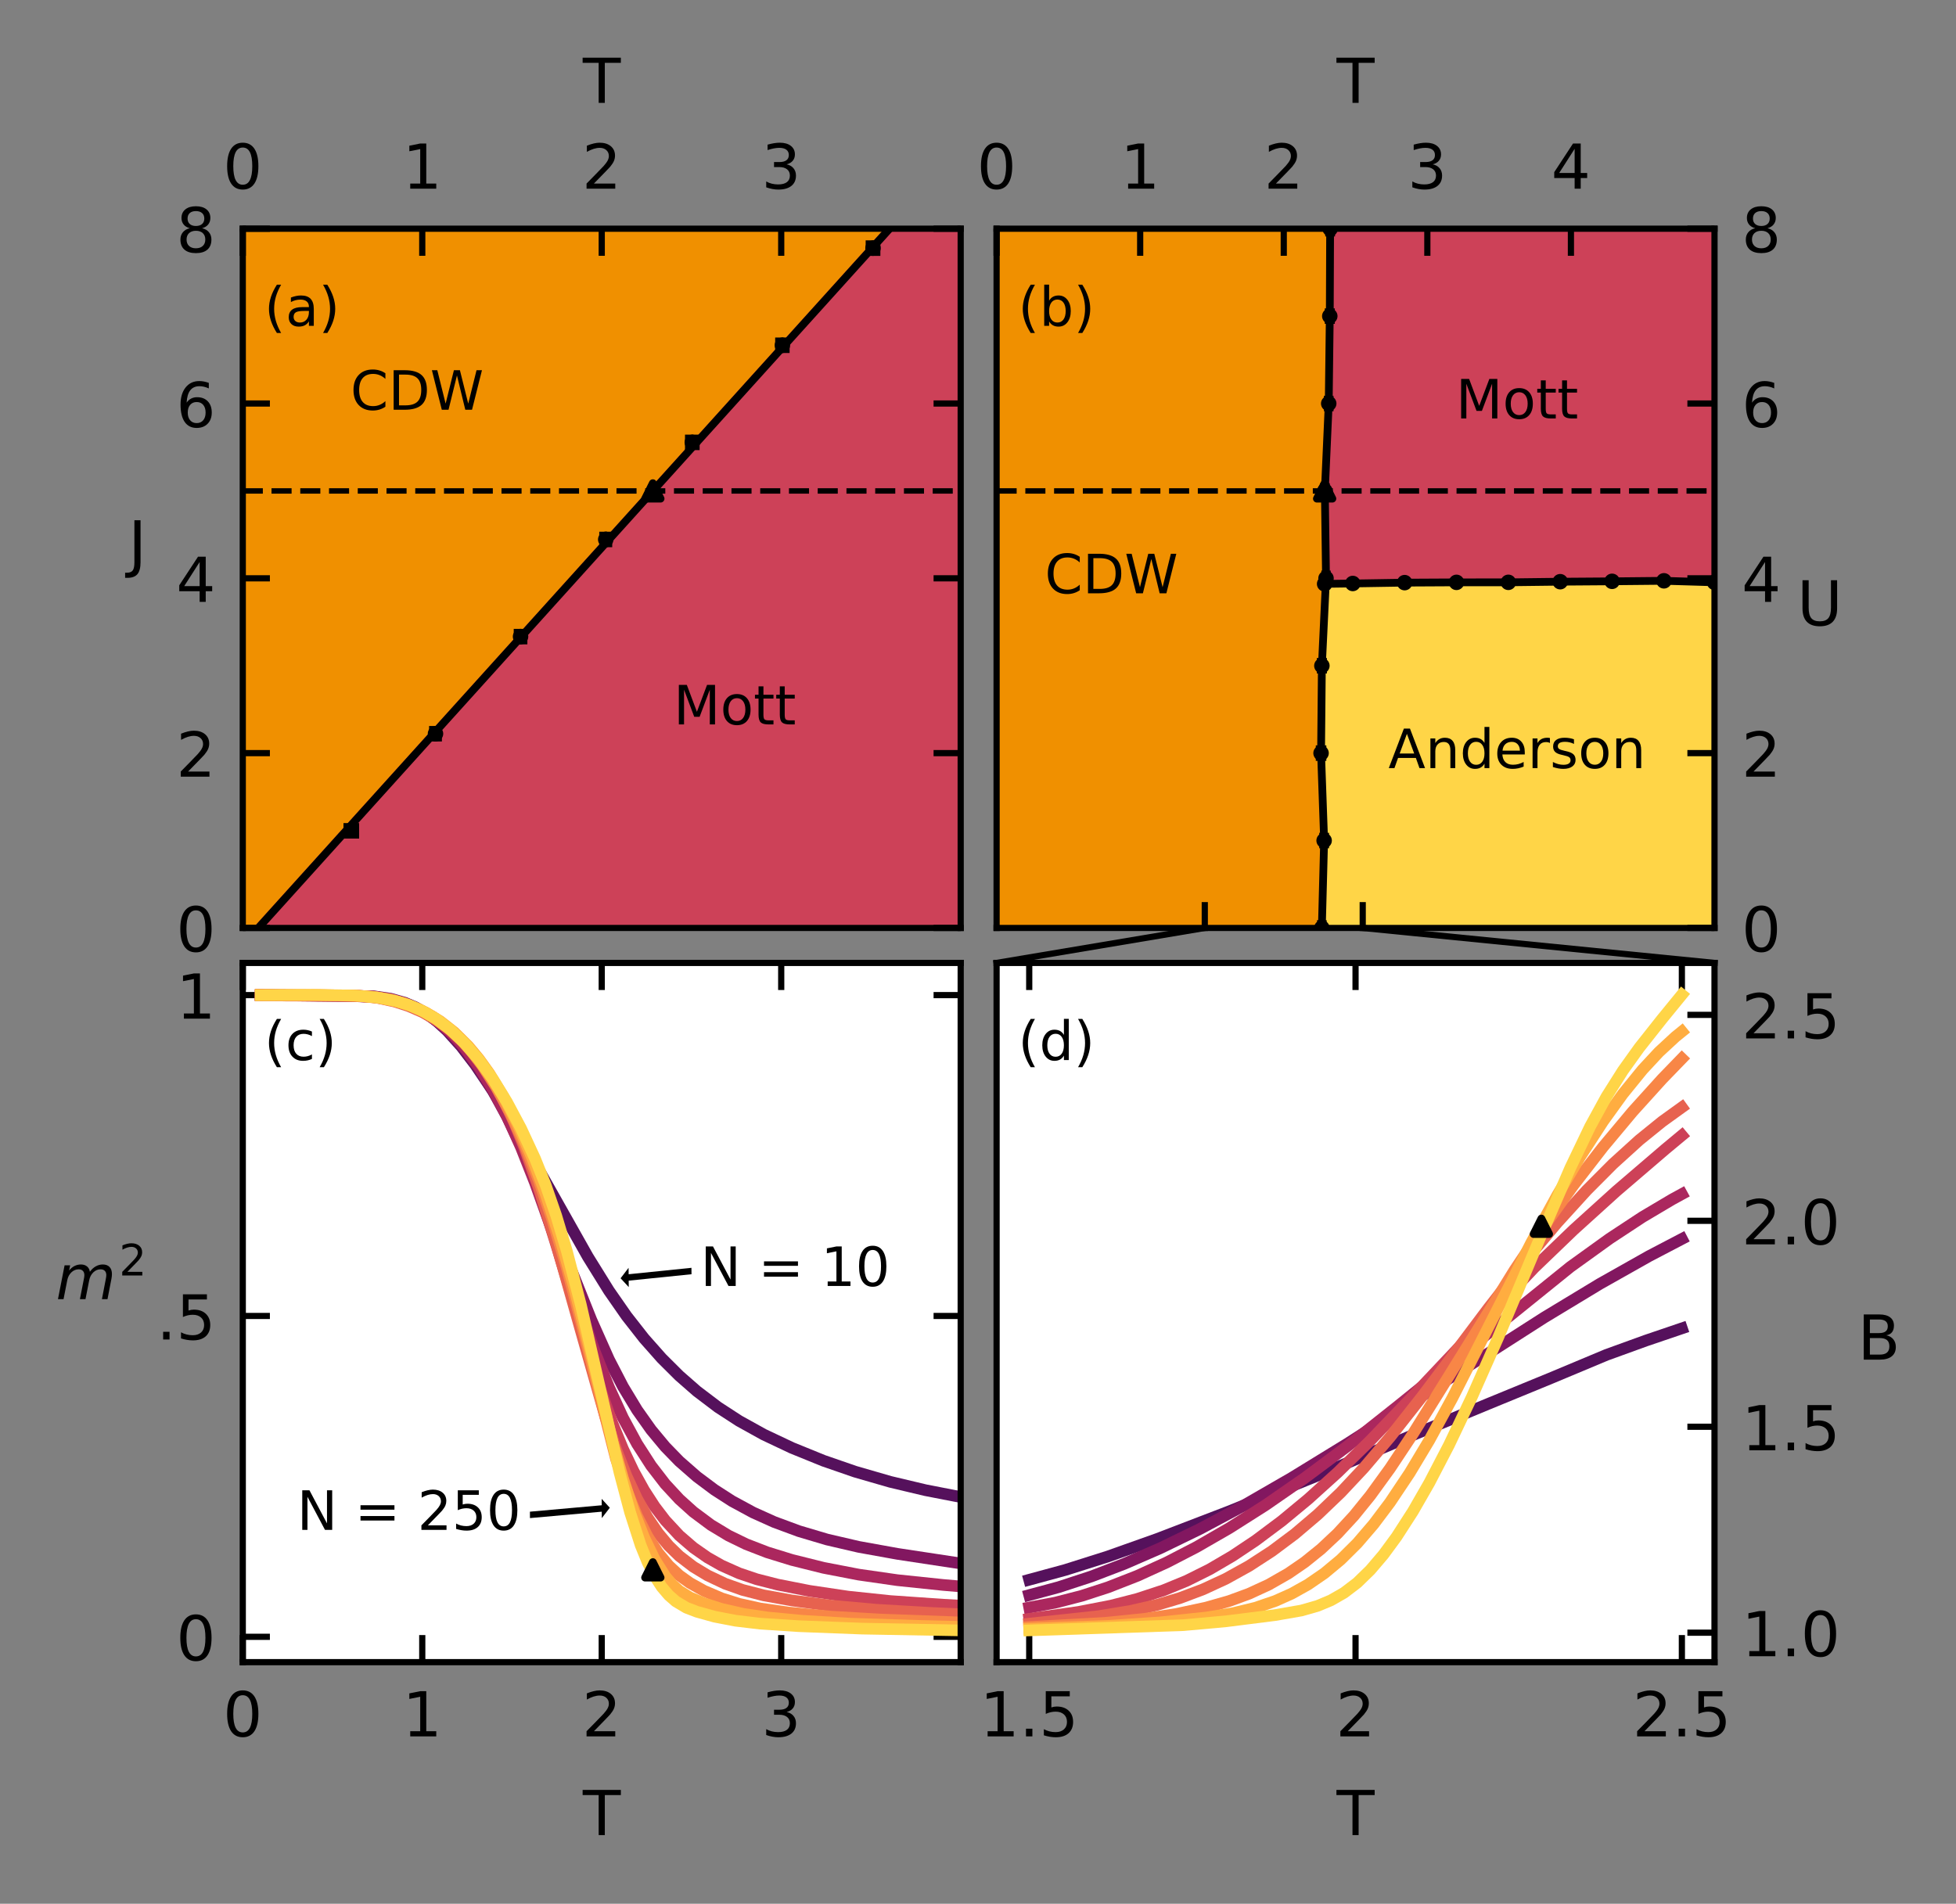 <?xml version="1.0" encoding="utf-8" standalone="no"?>
<!DOCTYPE svg PUBLIC "-//W3C//DTD SVG 1.1//EN"
  "http://www.w3.org/Graphics/SVG/1.1/DTD/svg11.dtd">
<!-- Created with matplotlib (https://matplotlib.org/) -->
<svg height="245.742pt" version="1.1" viewBox="0 0 252.437 245.742" width="252.437pt" xmlns="http://www.w3.org/2000/svg" xmlns:xlink="http://www.w3.org/1999/xlink">
 <rect x="0" y="0" width="252.437" height="245.742" fill="#808080" stroke="none"/>
 <defs>
  <style type="text/css">*{stroke-linecap:butt;stroke-linejoin:round;}</style>
 </defs>
 <g id="figure_1">
  <g id="patch_1">
   <path d="M 0 245.742 
L 252.437 245.742 
L 252.437 0 
L 0 0 
z
" style="fill:none;"/>
  </g>
  <g id="axes_1">
   <g id="patch_2">
    <path d="M 31.332 119.783 
L 123.985 119.783 
L 123.985 29.521 
L 31.332 29.521 
z
" style="fill:#ffffff;"/>
   </g>
   <g id="PolyCollection_1">
    <defs>
     <path d="M 33.338 -125.96 
L 31.332 -125.96 
L 31.332 -129.85 
L 31.332 -133.741 
L 31.332 -137.631 
L 31.332 -141.522 
L 31.332 -145.413 
L 31.332 -149.303 
L 31.332 -153.194 
L 31.332 -157.084 
L 31.332 -160.975 
L 31.332 -164.865 
L 31.332 -168.756 
L 31.332 -172.647 
L 31.332 -176.537 
L 31.332 -180.428 
L 31.332 -184.318 
L 31.332 -188.209 
L 31.332 -192.1 
L 31.332 -195.99 
L 31.332 -199.881 
L 31.332 -203.771 
L 31.332 -207.662 
L 31.332 -211.552 
L 31.332 -215.443 
L 31.332 -219.334 
L 31.332 -223.224 
L 31.332 -227.115 
L 31.332 -231.005 
L 31.332 -234.896 
L 31.332 -238.786 
L 135.17 -238.786 
L 135.17 -238.786 
L 131.659 -234.896 
L 128.148 -231.005 
L 124.636 -227.115 
L 121.125 -223.224 
L 117.613 -219.334 
L 114.102 -215.443 
L 110.59 -211.552 
L 107.079 -207.662 
L 103.567 -203.771 
L 100.056 -199.881 
L 96.544 -195.99 
L 93.033 -192.1 
L 89.521 -188.209 
L 86.01 -184.318 
L 82.498 -180.428 
L 78.987 -176.537 
L 75.476 -172.647 
L 71.964 -168.756 
L 68.453 -164.865 
L 64.941 -160.975 
L 61.43 -157.084 
L 57.918 -153.194 
L 54.407 -149.303 
L 50.895 -145.413 
L 47.384 -141.522 
L 43.872 -137.631 
L 40.361 -133.741 
L 36.849 -129.85 
L 33.338 -125.96 
z
" id="mdc4442adb3" style="stroke:#f09000;"/>
    </defs>
    <g clip-path="url(#p7341cdf9cb)">
     <use style="fill:#f09000;stroke:#f09000;" x="0" xlink:href="#mdc4442adb3" y="245.742"/>
    </g>
   </g>
   <g id="PolyCollection_2">
    <defs>
     <path d="M 33.338 -125.96 
L 33.338 -125.96 
L 36.849 -129.85 
L 40.361 -133.741 
L 43.872 -137.631 
L 47.384 -141.522 
L 50.895 -145.413 
L 54.407 -149.303 
L 57.918 -153.194 
L 61.43 -157.084 
L 64.941 -160.975 
L 68.453 -164.865 
L 71.964 -168.756 
L 75.476 -172.647 
L 78.987 -176.537 
L 82.498 -180.428 
L 86.01 -184.318 
L 89.521 -188.209 
L 93.033 -192.1 
L 96.544 -195.99 
L 100.056 -199.881 
L 103.567 -203.771 
L 107.079 -207.662 
L 110.59 -211.552 
L 114.102 -215.443 
L 117.613 -219.334 
L 121.125 -223.224 
L 124.636 -227.115 
L 128.148 -231.005 
L 131.659 -234.896 
L 135.17 -238.786 
L 135.17 -125.96 
L 135.17 -125.96 
L 131.659 -125.96 
L 128.148 -125.96 
L 124.636 -125.96 
L 121.125 -125.96 
L 117.613 -125.96 
L 114.102 -125.96 
L 110.59 -125.96 
L 107.079 -125.96 
L 103.567 -125.96 
L 100.056 -125.96 
L 96.544 -125.96 
L 93.033 -125.96 
L 89.521 -125.96 
L 86.01 -125.96 
L 82.498 -125.96 
L 78.987 -125.96 
L 75.476 -125.96 
L 71.964 -125.96 
L 68.453 -125.96 
L 64.941 -125.96 
L 61.43 -125.96 
L 57.918 -125.96 
L 54.407 -125.96 
L 50.895 -125.96 
L 47.384 -125.96 
L 43.872 -125.96 
L 40.361 -125.96 
L 36.849 -125.96 
L 33.338 -125.96 
z
" id="mb1c279a796" style="stroke:#cd4158;"/>
    </defs>
    <g clip-path="url(#p7341cdf9cb)">
     <use style="fill:#cd4158;stroke:#cd4158;" x="0" xlink:href="#mb1c279a796" y="245.742"/>
    </g>
   </g>
   <g id="matplotlib.axis_1">
    <g id="xtick_1">
     <g id="line2d_1">
      <defs>
       <path d="M 0 0 
L 0 3.5 
" id="mc3430fbc4e" style="stroke:#000000;stroke-width:0.8;"/>
      </defs>
      <g>
       <use style="stroke:#000000;stroke-width:0.8;" x="31.332" xlink:href="#mc3430fbc4e" y="29.521"/>
      </g>
     </g>
     <g id="text_1">
      <!-- 0 -->
      <g transform="translate(28.788 24.358)scale(0.08 -0.08)">
       <defs>
        <path d="M 31.781 66.406 
Q 24.172 66.406 20.328 58.906 
Q 16.5 51.422 16.5 36.375 
Q 16.5 21.391 20.328 13.891 
Q 24.172 6.391 31.781 6.391 
Q 39.453 6.391 43.281 13.891 
Q 47.125 21.391 47.125 36.375 
Q 47.125 51.422 43.281 58.906 
Q 39.453 66.406 31.781 66.406 
z
M 31.781 74.219 
Q 44.047 74.219 50.516 64.516 
Q 56.984 54.828 56.984 36.375 
Q 56.984 17.969 50.516 8.266 
Q 44.047 -1.422 31.781 -1.422 
Q 19.531 -1.422 13.062 8.266 
Q 6.594 17.969 6.594 36.375 
Q 6.594 54.828 13.062 64.516 
Q 19.531 74.219 31.781 74.219 
z
" id="DejaVuSans-48"/>
       </defs>
       <use xlink:href="#DejaVuSans-48"/>
      </g>
     </g>
    </g>
    <g id="xtick_2">
     <g id="line2d_2">
      <g>
       <use style="stroke:#000000;stroke-width:0.8;" x="54.496" xlink:href="#mc3430fbc4e" y="29.521"/>
      </g>
     </g>
     <g id="text_2">
      <!-- 1 -->
      <g transform="translate(51.951 24.358)scale(0.08 -0.08)">
       <defs>
        <path d="M 12.406 8.297 
L 28.516 8.297 
L 28.516 63.922 
L 10.984 60.406 
L 10.984 69.391 
L 28.422 72.906 
L 38.281 72.906 
L 38.281 8.297 
L 54.391 8.297 
L 54.391 0 
L 12.406 0 
z
" id="DejaVuSans-49"/>
       </defs>
       <use xlink:href="#DejaVuSans-49"/>
      </g>
     </g>
    </g>
    <g id="xtick_3">
     <g id="line2d_3">
      <g>
       <use style="stroke:#000000;stroke-width:0.8;" x="77.659" xlink:href="#mc3430fbc4e" y="29.521"/>
      </g>
     </g>
     <g id="text_3">
      <!-- 2 -->
      <g transform="translate(75.114 24.358)scale(0.08 -0.08)">
       <defs>
        <path d="M 19.188 8.297 
L 53.609 8.297 
L 53.609 0 
L 7.328 0 
L 7.328 8.297 
Q 12.938 14.109 22.625 23.891 
Q 32.328 33.688 34.812 36.531 
Q 39.547 41.844 41.422 45.531 
Q 43.312 49.219 43.312 52.781 
Q 43.312 58.594 39.234 62.25 
Q 35.156 65.922 28.609 65.922 
Q 23.969 65.922 18.812 64.312 
Q 13.672 62.703 7.812 59.422 
L 7.812 69.391 
Q 13.766 71.781 18.938 73 
Q 24.125 74.219 28.422 74.219 
Q 39.75 74.219 46.484 68.547 
Q 53.219 62.891 53.219 53.422 
Q 53.219 48.922 51.531 44.891 
Q 49.859 40.875 45.406 35.406 
Q 44.188 33.984 37.641 27.219 
Q 31.109 20.453 19.188 8.297 
z
" id="DejaVuSans-50"/>
       </defs>
       <use xlink:href="#DejaVuSans-50"/>
      </g>
     </g>
    </g>
    <g id="xtick_4">
     <g id="line2d_4">
      <g>
       <use style="stroke:#000000;stroke-width:0.8;" x="100.822" xlink:href="#mc3430fbc4e" y="29.521"/>
      </g>
     </g>
     <g id="text_4">
      <!-- 3 -->
      <g transform="translate(98.277 24.358)scale(0.08 -0.08)">
       <defs>
        <path d="M 40.578 39.312 
Q 47.656 37.797 51.625 33 
Q 55.609 28.219 55.609 21.188 
Q 55.609 10.406 48.188 4.484 
Q 40.766 -1.422 27.094 -1.422 
Q 22.516 -1.422 17.656 -0.516 
Q 12.797 0.391 7.625 2.203 
L 7.625 11.719 
Q 11.719 9.328 16.594 8.109 
Q 21.484 6.891 26.812 6.891 
Q 36.078 6.891 40.938 10.547 
Q 45.797 14.203 45.797 21.188 
Q 45.797 27.641 41.281 31.266 
Q 36.766 34.906 28.719 34.906 
L 20.219 34.906 
L 20.219 43.016 
L 29.109 43.016 
Q 36.375 43.016 40.234 45.922 
Q 44.094 48.828 44.094 54.297 
Q 44.094 59.906 40.109 62.906 
Q 36.141 65.922 28.719 65.922 
Q 24.656 65.922 20.016 65.031 
Q 15.375 64.156 9.812 62.312 
L 9.812 71.094 
Q 15.438 72.656 20.344 73.438 
Q 25.25 74.219 29.594 74.219 
Q 40.828 74.219 47.359 69.109 
Q 53.906 64.016 53.906 55.328 
Q 53.906 49.266 50.438 45.094 
Q 46.969 40.922 40.578 39.312 
z
" id="DejaVuSans-51"/>
       </defs>
       <use xlink:href="#DejaVuSans-51"/>
      </g>
     </g>
    </g>
    <g id="text_5">
     <!-- T -->
     <g transform="translate(75.216 13.279)scale(0.08 -0.08)">
      <defs>
       <path d="M -0.297 72.906 
L 61.375 72.906 
L 61.375 64.594 
L 35.5 64.594 
L 35.5 0 
L 25.594 0 
L 25.594 64.594 
L -0.297 64.594 
z
" id="DejaVuSans-84"/>
      </defs>
      <use xlink:href="#DejaVuSans-84"/>
     </g>
    </g>
   </g>
   <g id="matplotlib.axis_2">
    <g id="ytick_1">
     <g id="line2d_5">
      <defs>
       <path d="M 0 0 
L 3.5 0 
" id="m8b0eb3aa04" style="stroke:#000000;stroke-width:0.8;"/>
      </defs>
      <g>
       <use style="stroke:#000000;stroke-width:0.8;" x="31.332" xlink:href="#m8b0eb3aa04" y="119.783"/>
      </g>
     </g>
     <g id="line2d_6">
      <defs>
       <path d="M 0 0 
L -3.5 0 
" id="me35a47e195" style="stroke:#000000;stroke-width:0.8;"/>
      </defs>
      <g>
       <use style="stroke:#000000;stroke-width:0.8;" x="123.985" xlink:href="#me35a47e195" y="119.783"/>
      </g>
     </g>
     <g id="text_6">
      <!-- 0 -->
      <g transform="translate(22.742 122.822)scale(0.08 -0.08)">
       <use xlink:href="#DejaVuSans-48"/>
      </g>
     </g>
    </g>
    <g id="ytick_2">
     <g id="line2d_7">
      <g>
       <use style="stroke:#000000;stroke-width:0.8;" x="31.332" xlink:href="#m8b0eb3aa04" y="97.217"/>
      </g>
     </g>
     <g id="line2d_8">
      <g>
       <use style="stroke:#000000;stroke-width:0.8;" x="123.985" xlink:href="#me35a47e195" y="97.217"/>
      </g>
     </g>
     <g id="text_7">
      <!-- 2 -->
      <g transform="translate(22.742 100.257)scale(0.08 -0.08)">
       <use xlink:href="#DejaVuSans-50"/>
      </g>
     </g>
    </g>
    <g id="ytick_3">
     <g id="line2d_9">
      <g>
       <use style="stroke:#000000;stroke-width:0.8;" x="31.332" xlink:href="#m8b0eb3aa04" y="74.652"/>
      </g>
     </g>
     <g id="line2d_10">
      <g>
       <use style="stroke:#000000;stroke-width:0.8;" x="123.985" xlink:href="#me35a47e195" y="74.652"/>
      </g>
     </g>
     <g id="text_8">
      <!-- 4 -->
      <g transform="translate(22.742 77.691)scale(0.08 -0.08)">
       <defs>
        <path d="M 37.797 64.312 
L 12.891 25.391 
L 37.797 25.391 
z
M 35.203 72.906 
L 47.609 72.906 
L 47.609 25.391 
L 58.016 25.391 
L 58.016 17.188 
L 47.609 17.188 
L 47.609 0 
L 37.797 0 
L 37.797 17.188 
L 4.891 17.188 
L 4.891 26.703 
z
" id="DejaVuSans-52"/>
       </defs>
       <use xlink:href="#DejaVuSans-52"/>
      </g>
     </g>
    </g>
    <g id="ytick_4">
     <g id="line2d_11">
      <g>
       <use style="stroke:#000000;stroke-width:0.8;" x="31.332" xlink:href="#m8b0eb3aa04" y="52.087"/>
      </g>
     </g>
     <g id="line2d_12">
      <g>
       <use style="stroke:#000000;stroke-width:0.8;" x="123.985" xlink:href="#me35a47e195" y="52.087"/>
      </g>
     </g>
     <g id="text_9">
      <!-- 6 -->
      <g transform="translate(22.742 55.126)scale(0.08 -0.08)">
       <defs>
        <path d="M 33.016 40.375 
Q 26.375 40.375 22.484 35.828 
Q 18.609 31.297 18.609 23.391 
Q 18.609 15.531 22.484 10.953 
Q 26.375 6.391 33.016 6.391 
Q 39.656 6.391 43.531 10.953 
Q 47.406 15.531 47.406 23.391 
Q 47.406 31.297 43.531 35.828 
Q 39.656 40.375 33.016 40.375 
z
M 52.594 71.297 
L 52.594 62.312 
Q 48.875 64.062 45.094 64.984 
Q 41.312 65.922 37.594 65.922 
Q 27.828 65.922 22.672 59.328 
Q 17.531 52.734 16.797 39.406 
Q 19.672 43.656 24.016 45.922 
Q 28.375 48.188 33.594 48.188 
Q 44.578 48.188 50.953 41.516 
Q 57.328 34.859 57.328 23.391 
Q 57.328 12.156 50.688 5.359 
Q 44.047 -1.422 33.016 -1.422 
Q 20.359 -1.422 13.672 8.266 
Q 6.984 17.969 6.984 36.375 
Q 6.984 53.656 15.188 63.938 
Q 23.391 74.219 37.203 74.219 
Q 40.922 74.219 44.703 73.484 
Q 48.484 72.75 52.594 71.297 
z
" id="DejaVuSans-54"/>
       </defs>
       <use xlink:href="#DejaVuSans-54"/>
      </g>
     </g>
    </g>
    <g id="ytick_5">
     <g id="line2d_13">
      <g>
       <use style="stroke:#000000;stroke-width:0.8;" x="31.332" xlink:href="#m8b0eb3aa04" y="29.521"/>
      </g>
     </g>
     <g id="line2d_14">
      <g>
       <use style="stroke:#000000;stroke-width:0.8;" x="123.985" xlink:href="#me35a47e195" y="29.521"/>
      </g>
     </g>
     <g id="text_10">
      <!-- 8 -->
      <g transform="translate(22.742 32.561)scale(0.08 -0.08)">
       <defs>
        <path d="M 31.781 34.625 
Q 24.75 34.625 20.719 30.859 
Q 16.703 27.094 16.703 20.516 
Q 16.703 13.922 20.719 10.156 
Q 24.75 6.391 31.781 6.391 
Q 38.812 6.391 42.859 10.172 
Q 46.922 13.969 46.922 20.516 
Q 46.922 27.094 42.891 30.859 
Q 38.875 34.625 31.781 34.625 
z
M 21.922 38.812 
Q 15.578 40.375 12.031 44.719 
Q 8.5 49.078 8.5 55.328 
Q 8.5 64.062 14.719 69.141 
Q 20.953 74.219 31.781 74.219 
Q 42.672 74.219 48.875 69.141 
Q 55.078 64.062 55.078 55.328 
Q 55.078 49.078 51.531 44.719 
Q 48 40.375 41.703 38.812 
Q 48.828 37.156 52.797 32.312 
Q 56.781 27.484 56.781 20.516 
Q 56.781 9.906 50.312 4.234 
Q 43.844 -1.422 31.781 -1.422 
Q 19.734 -1.422 13.25 4.234 
Q 6.781 9.906 6.781 20.516 
Q 6.781 27.484 10.781 32.312 
Q 14.797 37.156 21.922 38.812 
z
M 18.312 54.391 
Q 18.312 48.734 21.844 45.562 
Q 25.391 42.391 31.781 42.391 
Q 38.141 42.391 41.719 45.562 
Q 45.312 48.734 45.312 54.391 
Q 45.312 60.062 41.719 63.234 
Q 38.141 66.406 31.781 66.406 
Q 25.391 66.406 21.844 63.234 
Q 18.312 60.062 18.312 54.391 
z
" id="DejaVuSans-56"/>
       </defs>
       <use xlink:href="#DejaVuSans-56"/>
      </g>
     </g>
    </g>
    <g id="text_11">
     <!-- J -->
     <g transform="translate(16.562 72.988)scale(0.08 -0.08)">
      <defs>
       <path d="M 9.812 72.906 
L 19.672 72.906 
L 19.672 5.078 
Q 19.672 -8.109 14.672 -14.062 
Q 9.672 -20.016 -1.422 -20.016 
L -5.172 -20.016 
L -5.172 -11.719 
L -2.094 -11.719 
Q 4.438 -11.719 7.125 -8.047 
Q 9.812 -4.391 9.812 5.078 
z
" id="DejaVuSans-74"/>
      </defs>
      <use xlink:href="#DejaVuSans-74"/>
     </g>
    </g>
   </g>
   <g id="LineCollection_1">
    <path clip-path="url(#p7341cdf9cb)" d="M 0 0 
" style="fill:none;stroke:#000000;stroke-width:0.5;"/>
    <path clip-path="url(#p7341cdf9cb)" d="M 44.828 107.246 
L 45.849 107.246 
" style="fill:none;stroke:#000000;stroke-width:0.5;"/>
    <path clip-path="url(#p7341cdf9cb)" d="M 55.876 94.71 
L 56.533 94.71 
" style="fill:none;stroke:#000000;stroke-width:0.5;"/>
    <path clip-path="url(#p7341cdf9cb)" d="M 66.8 82.174 
L 67.561 82.174 
" style="fill:none;stroke:#000000;stroke-width:0.5;"/>
    <path clip-path="url(#p7341cdf9cb)" d="M 77.839 69.637 
L 78.512 69.637 
" style="fill:none;stroke:#000000;stroke-width:0.5;"/>
    <path clip-path="url(#p7341cdf9cb)" d="M 88.905 57.101 
L 89.791 57.101 
" style="fill:none;stroke:#000000;stroke-width:0.5;"/>
    <path clip-path="url(#p7341cdf9cb)" d="M 100.542 44.565 
L 101.404 44.565 
" style="fill:none;stroke:#000000;stroke-width:0.5;"/>
    <path clip-path="url(#p7341cdf9cb)" d="M 112.22 32.029 
L 113.119 32.029 
" style="fill:none;stroke:#000000;stroke-width:0.5;"/>
    <path clip-path="url(#p7341cdf9cb)" d="M 123.526 19.492 
L 124.599 19.492 
" style="fill:none;stroke:#000000;stroke-width:0.5;"/>
    <path clip-path="url(#p7341cdf9cb)" d="M 135.445 6.956 
L 136.626 6.956 
" style="fill:none;stroke:#000000;stroke-width:0.5;"/>
   </g>
   <g id="LineCollection_2">
    <path clip-path="url(#p7341cdf9cb)" d="M 31.332 63.369 
L 147.148 63.369 
" style="fill:none;stroke:#000000;stroke-dasharray:2.59,1.12;stroke-dashoffset:0;stroke-width:0.7;"/>
   </g>
   <g id="line2d_15">
    <path clip-path="url(#p7341cdf9cb)" d="M 33.338 119.783 
L 36.849 115.892 
L 40.361 112.002 
L 43.872 108.111 
L 47.384 104.22 
L 50.895 100.33 
L 54.407 96.439 
L 57.918 92.549 
L 61.43 88.658 
L 64.941 84.768 
L 68.453 80.877 
L 71.964 76.986 
L 75.476 73.096 
L 78.987 69.205 
L 82.498 65.315 
L 86.01 61.424 
L 89.521 57.533 
L 93.033 53.643 
L 96.544 49.752 
L 100.056 45.862 
L 103.567 41.971 
L 107.079 38.081 
L 110.59 34.19 
L 114.102 30.299 
L 117.613 26.409 
L 121.125 22.518 
L 124.636 18.628 
L 128.148 14.737 
L 131.659 10.846 
L 135.17 6.956 
" style="fill:none;stroke:#000000;stroke-linecap:square;"/>
   </g>
   <g id="line2d_16">
    <path clip-path="url(#p7341cdf9cb)" d="M 45.338 107.246 
L 56.204 94.71 
L 67.181 82.174 
L 78.175 69.637 
L 89.348 57.101 
L 100.973 44.565 
L 112.669 32.029 
L 124.062 19.492 
L 136.035 6.956 
" style="fill:none;"/>
    <defs>
     <path d="M 0 0.5 
C 0.133 0.5 0.26 0.447 0.354 0.354 
C 0.447 0.26 0.5 0.133 0.5 0 
C 0.5 -0.133 0.447 -0.26 0.354 -0.354 
C 0.26 -0.447 0.133 -0.5 0 -0.5 
C -0.133 -0.5 -0.26 -0.447 -0.354 -0.354 
C -0.447 -0.26 -0.5 -0.133 -0.5 0 
C -0.5 0.133 -0.447 0.26 -0.354 0.354 
C -0.26 0.447 -0.133 0.5 0 0.5 
z
" id="m3ed5c39dca" style="stroke:#000000;"/>
    </defs>
    <g clip-path="url(#p7341cdf9cb)">
     <use style="stroke:#000000;" x="45.338" xlink:href="#m3ed5c39dca" y="107.246"/>
     <use style="stroke:#000000;" x="56.204" xlink:href="#m3ed5c39dca" y="94.71"/>
     <use style="stroke:#000000;" x="67.181" xlink:href="#m3ed5c39dca" y="82.174"/>
     <use style="stroke:#000000;" x="78.175" xlink:href="#m3ed5c39dca" y="69.637"/>
     <use style="stroke:#000000;" x="89.348" xlink:href="#m3ed5c39dca" y="57.101"/>
     <use style="stroke:#000000;" x="100.973" xlink:href="#m3ed5c39dca" y="44.565"/>
     <use style="stroke:#000000;" x="112.669" xlink:href="#m3ed5c39dca" y="32.029"/>
     <use style="stroke:#000000;" x="124.062" xlink:href="#m3ed5c39dca" y="19.492"/>
     <use style="stroke:#000000;" x="136.035" xlink:href="#m3ed5c39dca" y="6.956"/>
    </g>
   </g>
   <g id="line2d_17">
    <defs>
     <path d="M 0 1 
L 0 -1 
" id="m7723003ea0" style="stroke:#000000;"/>
    </defs>
    <g clip-path="url(#p7341cdf9cb)">
     <use style="stroke:#000000;" x="44.828" xlink:href="#m7723003ea0" y="107.246"/>
     <use style="stroke:#000000;" x="55.876" xlink:href="#m7723003ea0" y="94.71"/>
     <use style="stroke:#000000;" x="66.8" xlink:href="#m7723003ea0" y="82.174"/>
     <use style="stroke:#000000;" x="77.839" xlink:href="#m7723003ea0" y="69.637"/>
     <use style="stroke:#000000;" x="88.905" xlink:href="#m7723003ea0" y="57.101"/>
     <use style="stroke:#000000;" x="100.542" xlink:href="#m7723003ea0" y="44.565"/>
     <use style="stroke:#000000;" x="112.22" xlink:href="#m7723003ea0" y="32.029"/>
     <use style="stroke:#000000;" x="123.526" xlink:href="#m7723003ea0" y="19.492"/>
     <use style="stroke:#000000;" x="135.445" xlink:href="#m7723003ea0" y="6.956"/>
    </g>
   </g>
   <g id="line2d_18">
    <g clip-path="url(#p7341cdf9cb)">
     <use style="stroke:#000000;" x="45.849" xlink:href="#m7723003ea0" y="107.246"/>
     <use style="stroke:#000000;" x="56.533" xlink:href="#m7723003ea0" y="94.71"/>
     <use style="stroke:#000000;" x="67.561" xlink:href="#m7723003ea0" y="82.174"/>
     <use style="stroke:#000000;" x="78.512" xlink:href="#m7723003ea0" y="69.637"/>
     <use style="stroke:#000000;" x="89.791" xlink:href="#m7723003ea0" y="57.101"/>
     <use style="stroke:#000000;" x="101.404" xlink:href="#m7723003ea0" y="44.565"/>
     <use style="stroke:#000000;" x="113.119" xlink:href="#m7723003ea0" y="32.029"/>
     <use style="stroke:#000000;" x="124.599" xlink:href="#m7723003ea0" y="19.492"/>
     <use style="stroke:#000000;" x="136.626" xlink:href="#m7723003ea0" y="6.956"/>
    </g>
   </g>
   <g id="line2d_19">
    <path clip-path="url(#p7341cdf9cb)" d="M 84.254 63.369 
" style="fill:none;stroke:#000000;stroke-linecap:square;stroke-width:1.5;"/>
    <defs>
     <path d="M 0 -1 
L -1 1 
L 1 1 
z
" id="m0d4dfadf6b" style="stroke:#000000;stroke-linejoin:miter;"/>
    </defs>
    <g clip-path="url(#p7341cdf9cb)">
     <use style="stroke:#000000;stroke-linejoin:miter;" x="84.254" xlink:href="#m0d4dfadf6b" y="63.369"/>
    </g>
   </g>
   <g id="line2d_20"/>
   <g id="patch_3">
    <path d="M 31.332 119.783 
L 31.332 29.521 
" style="fill:none;stroke:#000000;stroke-linecap:square;stroke-linejoin:miter;stroke-width:0.8;"/>
   </g>
   <g id="patch_4">
    <path d="M 123.985 119.783 
L 123.985 29.521 
" style="fill:none;stroke:#000000;stroke-linecap:square;stroke-linejoin:miter;stroke-width:0.8;"/>
   </g>
   <g id="patch_5">
    <path d="M 31.332 119.783 
L 123.985 119.783 
" style="fill:none;stroke:#000000;stroke-linecap:square;stroke-linejoin:miter;stroke-width:0.8;"/>
   </g>
   <g id="patch_6">
    <path d="M 31.332 29.521 
L 123.985 29.521 
" style="fill:none;stroke:#000000;stroke-linecap:square;stroke-linejoin:miter;stroke-width:0.8;"/>
   </g>
   <g id="text_12">
    <!-- CDW -->
    <g transform="translate(45.23 52.892)scale(0.07 -0.07)">
     <defs>
      <path d="M 64.406 67.281 
L 64.406 56.891 
Q 59.422 61.531 53.781 63.812 
Q 48.141 66.109 41.797 66.109 
Q 29.297 66.109 22.656 58.469 
Q 16.016 50.828 16.016 36.375 
Q 16.016 21.969 22.656 14.328 
Q 29.297 6.688 41.797 6.688 
Q 48.141 6.688 53.781 8.984 
Q 59.422 11.281 64.406 15.922 
L 64.406 5.609 
Q 59.234 2.094 53.438 0.328 
Q 47.656 -1.422 41.219 -1.422 
Q 24.656 -1.422 15.125 8.703 
Q 5.609 18.844 5.609 36.375 
Q 5.609 53.953 15.125 64.078 
Q 24.656 74.219 41.219 74.219 
Q 47.75 74.219 53.531 72.484 
Q 59.328 70.75 64.406 67.281 
z
" id="DejaVuSans-67"/>
      <path d="M 19.672 64.797 
L 19.672 8.109 
L 31.594 8.109 
Q 46.688 8.109 53.688 14.938 
Q 60.688 21.781 60.688 36.531 
Q 60.688 51.172 53.688 57.984 
Q 46.688 64.797 31.594 64.797 
z
M 9.812 72.906 
L 30.078 72.906 
Q 51.266 72.906 61.172 64.094 
Q 71.094 55.281 71.094 36.531 
Q 71.094 17.672 61.125 8.828 
Q 51.172 0 30.078 0 
L 9.812 0 
z
" id="DejaVuSans-68"/>
      <path d="M 3.328 72.906 
L 13.281 72.906 
L 28.609 11.281 
L 43.891 72.906 
L 54.984 72.906 
L 70.312 11.281 
L 85.594 72.906 
L 95.609 72.906 
L 77.297 0 
L 64.891 0 
L 49.516 63.281 
L 33.984 0 
L 21.578 0 
z
" id="DejaVuSans-87"/>
     </defs>
     <use xlink:href="#DejaVuSans-67"/>
     <use x="69.824" xlink:href="#DejaVuSans-68"/>
     <use x="146.826" xlink:href="#DejaVuSans-87"/>
    </g>
   </g>
   <g id="text_13">
    <!-- Mott -->
    <g transform="translate(86.924 93.51)scale(0.07 -0.07)">
     <defs>
      <path d="M 9.812 72.906 
L 24.516 72.906 
L 43.109 23.297 
L 61.812 72.906 
L 76.516 72.906 
L 76.516 0 
L 66.891 0 
L 66.891 64.016 
L 48.094 14.016 
L 38.188 14.016 
L 19.391 64.016 
L 19.391 0 
L 9.812 0 
z
" id="DejaVuSans-77"/>
      <path d="M 30.609 48.391 
Q 23.391 48.391 19.188 42.75 
Q 14.984 37.109 14.984 27.297 
Q 14.984 17.484 19.156 11.844 
Q 23.344 6.203 30.609 6.203 
Q 37.797 6.203 41.984 11.859 
Q 46.188 17.531 46.188 27.297 
Q 46.188 37.016 41.984 42.703 
Q 37.797 48.391 30.609 48.391 
z
M 30.609 56 
Q 42.328 56 49.016 48.375 
Q 55.719 40.766 55.719 27.297 
Q 55.719 13.875 49.016 6.219 
Q 42.328 -1.422 30.609 -1.422 
Q 18.844 -1.422 12.172 6.219 
Q 5.516 13.875 5.516 27.297 
Q 5.516 40.766 12.172 48.375 
Q 18.844 56 30.609 56 
z
" id="DejaVuSans-111"/>
      <path d="M 18.312 70.219 
L 18.312 54.688 
L 36.812 54.688 
L 36.812 47.703 
L 18.312 47.703 
L 18.312 18.016 
Q 18.312 11.328 20.141 9.422 
Q 21.969 7.516 27.594 7.516 
L 36.812 7.516 
L 36.812 0 
L 27.594 0 
Q 17.188 0 13.234 3.875 
Q 9.281 7.766 9.281 18.016 
L 9.281 47.703 
L 2.688 47.703 
L 2.688 54.688 
L 9.281 54.688 
L 9.281 70.219 
z
" id="DejaVuSans-116"/>
     </defs>
     <use xlink:href="#DejaVuSans-77"/>
     <use x="86.279" xlink:href="#DejaVuSans-111"/>
     <use x="147.461" xlink:href="#DejaVuSans-116"/>
     <use x="186.67" xlink:href="#DejaVuSans-116"/>
    </g>
   </g>
   <g id="text_14">
    <!-- (a) -->
    <g transform="translate(34.112 42.061)scale(0.07 -0.07)">
     <defs>
      <path d="M 31 75.875 
Q 24.469 64.656 21.281 53.656 
Q 18.109 42.672 18.109 31.391 
Q 18.109 20.125 21.312 9.062 
Q 24.516 -2 31 -13.188 
L 23.188 -13.188 
Q 15.875 -1.703 12.234 9.375 
Q 8.594 20.453 8.594 31.391 
Q 8.594 42.281 12.203 53.312 
Q 15.828 64.359 23.188 75.875 
z
" id="DejaVuSans-40"/>
      <path d="M 34.281 27.484 
Q 23.391 27.484 19.188 25 
Q 14.984 22.516 14.984 16.5 
Q 14.984 11.719 18.141 8.906 
Q 21.297 6.109 26.703 6.109 
Q 34.188 6.109 38.703 11.406 
Q 43.219 16.703 43.219 25.484 
L 43.219 27.484 
z
M 52.203 31.203 
L 52.203 0 
L 43.219 0 
L 43.219 8.297 
Q 40.141 3.328 35.547 0.953 
Q 30.953 -1.422 24.312 -1.422 
Q 15.922 -1.422 10.953 3.297 
Q 6 8.016 6 15.922 
Q 6 25.141 12.172 29.828 
Q 18.359 34.516 30.609 34.516 
L 43.219 34.516 
L 43.219 35.406 
Q 43.219 41.609 39.141 45 
Q 35.062 48.391 27.688 48.391 
Q 23 48.391 18.547 47.266 
Q 14.109 46.141 10.016 43.891 
L 10.016 52.203 
Q 14.938 54.109 19.578 55.047 
Q 24.219 56 28.609 56 
Q 40.484 56 46.344 49.844 
Q 52.203 43.703 52.203 31.203 
z
" id="DejaVuSans-97"/>
      <path d="M 8.016 75.875 
L 15.828 75.875 
Q 23.141 64.359 26.781 53.312 
Q 30.422 42.281 30.422 31.391 
Q 30.422 20.453 26.781 9.375 
Q 23.141 -1.703 15.828 -13.188 
L 8.016 -13.188 
Q 14.5 -2 17.703 9.062 
Q 20.906 20.125 20.906 31.391 
Q 20.906 42.672 17.703 53.656 
Q 14.5 64.656 8.016 75.875 
z
" id="DejaVuSans-41"/>
     </defs>
     <use xlink:href="#DejaVuSans-40"/>
     <use x="39.014" xlink:href="#DejaVuSans-97"/>
     <use x="100.293" xlink:href="#DejaVuSans-41"/>
    </g>
   </g>
  </g>
  <g id="axes_2">
   <g id="patch_7">
    <path d="M 128.618 119.783 
L 221.27 119.783 
L 221.27 29.521 
L 128.618 29.521 
z
" style="fill:#ffffff;"/>
   </g>
   <g id="patch_8">
    <path clip-path="url(#p51e3ed9487)" d="M 221.27 29.521 
L 171.664 29.521 
L 171.619 40.804 
L 171.482 52.087 
L 170.982 63.369 
L 171.133 74.652 
L 170.955 75.368 
L 174.585 75.317 
L 181.278 75.208 
L 187.971 75.172 
L 194.664 75.169 
L 201.358 75.087 
L 208.051 75.039 
L 214.744 74.973 
L 221.27 75.166 
L 221.27 74.652 
z
" style="fill:#cd4158;"/>
   </g>
   <g id="patch_9">
    <path clip-path="url(#p51e3ed9487)" d="M 170.599 85.935 
L 170.493 97.217 
L 170.889 108.5 
L 170.595 119.783 
L 221.27 119.783 
L 221.27 74.652 
L 221.27 75.166 
L 214.744 74.973 
L 208.051 75.039 
L 201.358 75.087 
L 194.664 75.169 
L 187.971 75.172 
L 181.278 75.208 
L 174.585 75.317 
L 170.955 75.368 
z
" style="fill:#ffd547;"/>
   </g>
   <g id="patch_10">
    <path clip-path="url(#p51e3ed9487)" d="M 128.618 29.521 
L 128.618 119.783 
L 170.595 119.783 
L 170.889 108.5 
L 170.493 97.217 
L 170.599 85.935 
L 171.133 74.652 
L 170.982 63.369 
L 171.482 52.087 
L 171.619 40.804 
L 171.664 29.521 
z
" style="fill:#f09000;"/>
   </g>
   <g id="matplotlib.axis_3">
    <g id="xtick_5">
     <g id="line2d_21">
      <g>
       <use style="stroke:#000000;stroke-width:0.8;" x="128.618" xlink:href="#mc3430fbc4e" y="29.521"/>
      </g>
     </g>
     <g id="text_15">
      <!-- 0 -->
      <g transform="translate(126.073 24.358)scale(0.08 -0.08)">
       <use xlink:href="#DejaVuSans-48"/>
      </g>
     </g>
    </g>
    <g id="xtick_6">
     <g id="line2d_22">
      <g>
       <use style="stroke:#000000;stroke-width:0.8;" x="147.148" xlink:href="#mc3430fbc4e" y="29.521"/>
      </g>
     </g>
     <g id="text_16">
      <!-- 1 -->
      <g transform="translate(144.603 24.358)scale(0.08 -0.08)">
       <use xlink:href="#DejaVuSans-49"/>
      </g>
     </g>
    </g>
    <g id="xtick_7">
     <g id="line2d_23">
      <g>
       <use style="stroke:#000000;stroke-width:0.8;" x="165.679" xlink:href="#mc3430fbc4e" y="29.521"/>
      </g>
     </g>
     <g id="text_17">
      <!-- 2 -->
      <g transform="translate(163.134 24.358)scale(0.08 -0.08)">
       <use xlink:href="#DejaVuSans-50"/>
      </g>
     </g>
    </g>
    <g id="xtick_8">
     <g id="line2d_24">
      <g>
       <use style="stroke:#000000;stroke-width:0.8;" x="184.209" xlink:href="#mc3430fbc4e" y="29.521"/>
      </g>
     </g>
     <g id="text_18">
      <!-- 3 -->
      <g transform="translate(181.664 24.358)scale(0.08 -0.08)">
       <use xlink:href="#DejaVuSans-51"/>
      </g>
     </g>
    </g>
    <g id="xtick_9">
     <g id="line2d_25">
      <g>
       <use style="stroke:#000000;stroke-width:0.8;" x="202.74" xlink:href="#mc3430fbc4e" y="29.521"/>
      </g>
     </g>
     <g id="text_19">
      <!-- 4 -->
      <g transform="translate(200.195 24.358)scale(0.08 -0.08)">
       <use xlink:href="#DejaVuSans-52"/>
      </g>
     </g>
    </g>
    <g id="text_20">
     <!-- T -->
     <g transform="translate(172.501 13.279)scale(0.08 -0.08)">
      <use xlink:href="#DejaVuSans-84"/>
     </g>
    </g>
   </g>
   <g id="matplotlib.axis_4">
    <g id="ytick_6">
     <g id="line2d_26">
      <g>
       <use style="stroke:#000000;stroke-width:0.8;" x="221.27" xlink:href="#me35a47e195" y="119.783"/>
      </g>
     </g>
     <g id="text_21">
      <!-- 0 -->
      <g transform="translate(224.77 122.822)scale(0.08 -0.08)">
       <use xlink:href="#DejaVuSans-48"/>
      </g>
     </g>
    </g>
    <g id="ytick_7">
     <g id="line2d_27">
      <g>
       <use style="stroke:#000000;stroke-width:0.8;" x="221.27" xlink:href="#me35a47e195" y="97.217"/>
      </g>
     </g>
     <g id="text_22">
      <!-- 2 -->
      <g transform="translate(224.77 100.257)scale(0.08 -0.08)">
       <use xlink:href="#DejaVuSans-50"/>
      </g>
     </g>
    </g>
    <g id="ytick_8">
     <g id="line2d_28">
      <g>
       <use style="stroke:#000000;stroke-width:0.8;" x="221.27" xlink:href="#me35a47e195" y="74.652"/>
      </g>
     </g>
     <g id="text_23">
      <!-- 4 -->
      <g transform="translate(224.77 77.691)scale(0.08 -0.08)">
       <use xlink:href="#DejaVuSans-52"/>
      </g>
     </g>
    </g>
    <g id="ytick_9">
     <g id="line2d_29">
      <g>
       <use style="stroke:#000000;stroke-width:0.8;" x="221.27" xlink:href="#me35a47e195" y="52.087"/>
      </g>
     </g>
     <g id="text_24">
      <!-- 6 -->
      <g transform="translate(224.77 55.126)scale(0.08 -0.08)">
       <use xlink:href="#DejaVuSans-54"/>
      </g>
     </g>
    </g>
    <g id="ytick_10">
     <g id="line2d_30">
      <g>
       <use style="stroke:#000000;stroke-width:0.8;" x="221.27" xlink:href="#me35a47e195" y="29.521"/>
      </g>
     </g>
     <g id="text_25">
      <!-- 8 -->
      <g transform="translate(224.77 32.561)scale(0.08 -0.08)">
       <use xlink:href="#DejaVuSans-56"/>
      </g>
     </g>
    </g>
    <g id="text_26">
     <!-- U -->
     <g transform="translate(231.933 80.731)scale(0.08 -0.08)">
      <defs>
       <path d="M 8.688 72.906 
L 18.609 72.906 
L 18.609 28.609 
Q 18.609 16.891 22.844 11.734 
Q 27.094 6.594 36.625 6.594 
Q 46.094 6.594 50.344 11.734 
Q 54.594 16.891 54.594 28.609 
L 54.594 72.906 
L 64.5 72.906 
L 64.5 27.391 
Q 64.5 13.141 57.438 5.859 
Q 50.391 -1.422 36.625 -1.422 
Q 22.797 -1.422 15.734 5.859 
Q 8.688 13.141 8.688 27.391 
z
" id="DejaVuSans-85"/>
      </defs>
      <use xlink:href="#DejaVuSans-85"/>
     </g>
    </g>
   </g>
   <g id="LineCollection_3">
    <path clip-path="url(#p51e3ed9487)" d="M 170.955 75.424 
L 170.955 75.313 
" style="fill:none;stroke:#000000;stroke-width:1.5;"/>
    <path clip-path="url(#p51e3ed9487)" d="M 174.585 75.353 
L 174.585 75.281 
" style="fill:none;stroke:#000000;stroke-width:1.5;"/>
    <path clip-path="url(#p51e3ed9487)" d="M 181.278 75.243 
L 181.278 75.173 
" style="fill:none;stroke:#000000;stroke-width:1.5;"/>
    <path clip-path="url(#p51e3ed9487)" d="M 187.971 75.248 
L 187.971 75.096 
" style="fill:none;stroke:#000000;stroke-width:1.5;"/>
    <path clip-path="url(#p51e3ed9487)" d="M 194.664 75.209 
L 194.664 75.129 
" style="fill:none;stroke:#000000;stroke-width:1.5;"/>
    <path clip-path="url(#p51e3ed9487)" d="M 201.358 75.135 
L 201.358 75.04 
" style="fill:none;stroke:#000000;stroke-width:1.5;"/>
    <path clip-path="url(#p51e3ed9487)" d="M 208.051 75.094 
L 208.051 74.984 
" style="fill:none;stroke:#000000;stroke-width:1.5;"/>
    <path clip-path="url(#p51e3ed9487)" d="M 214.744 75.021 
L 214.744 74.924 
" style="fill:none;stroke:#000000;stroke-width:1.5;"/>
    <path clip-path="url(#p51e3ed9487)" d="M 221.27 75.216 
L 221.27 75.116 
" style="fill:none;stroke:#000000;stroke-width:1.5;"/>
   </g>
   <g id="LineCollection_4">
    <path clip-path="url(#p51e3ed9487)" d="M 170.474 119.783 
L 170.717 119.783 
" style="fill:none;stroke:#000000;"/>
    <path clip-path="url(#p51e3ed9487)" d="M 170.756 108.5 
L 171.021 108.5 
" style="fill:none;stroke:#000000;"/>
    <path clip-path="url(#p51e3ed9487)" d="M 170.313 97.217 
L 170.673 97.217 
" style="fill:none;stroke:#000000;"/>
    <path clip-path="url(#p51e3ed9487)" d="M 170.449 85.935 
L 170.748 85.935 
" style="fill:none;stroke:#000000;"/>
    <path clip-path="url(#p51e3ed9487)" d="M 171.027 74.652 
L 171.239 74.652 
" style="fill:none;stroke:#000000;"/>
    <path clip-path="url(#p51e3ed9487)" d="M 170.849 63.369 
L 171.115 63.369 
" style="fill:none;stroke:#000000;"/>
    <path clip-path="url(#p51e3ed9487)" d="M 171.36 52.087 
L 171.603 52.087 
" style="fill:none;stroke:#000000;"/>
    <path clip-path="url(#p51e3ed9487)" d="M 171.47 40.804 
L 171.769 40.804 
" style="fill:none;stroke:#000000;"/>
    <path clip-path="url(#p51e3ed9487)" d="M 171.532 29.521 
L 171.796 29.521 
" style="fill:none;stroke:#000000;"/>
   </g>
   <g id="LineCollection_5">
    <path clip-path="url(#p51e3ed9487)" d="M 128.618 63.369 
L 221.27 63.369 
" style="fill:none;stroke:#000000;stroke-dasharray:2.59,1.12;stroke-dashoffset:0;stroke-width:0.7;"/>
   </g>
   <g id="line2d_31">
    <path clip-path="url(#p51e3ed9487)" d="M 170.955 75.368 
L 174.585 75.317 
L 181.278 75.208 
L 187.971 75.172 
L 194.664 75.169 
L 201.358 75.087 
L 208.051 75.039 
L 214.744 74.973 
L 221.27 75.166 
" style="fill:none;stroke:#000000;stroke-linecap:square;"/>
    <g clip-path="url(#p51e3ed9487)">
     <use style="stroke:#000000;" x="170.955" xlink:href="#m3ed5c39dca" y="75.368"/>
     <use style="stroke:#000000;" x="174.585" xlink:href="#m3ed5c39dca" y="75.317"/>
     <use style="stroke:#000000;" x="181.278" xlink:href="#m3ed5c39dca" y="75.208"/>
     <use style="stroke:#000000;" x="187.971" xlink:href="#m3ed5c39dca" y="75.172"/>
     <use style="stroke:#000000;" x="194.664" xlink:href="#m3ed5c39dca" y="75.169"/>
     <use style="stroke:#000000;" x="201.358" xlink:href="#m3ed5c39dca" y="75.087"/>
     <use style="stroke:#000000;" x="208.051" xlink:href="#m3ed5c39dca" y="75.039"/>
     <use style="stroke:#000000;" x="214.744" xlink:href="#m3ed5c39dca" y="74.973"/>
     <use style="stroke:#000000;" x="221.27" xlink:href="#m3ed5c39dca" y="75.166"/>
    </g>
   </g>
   <g id="line2d_32">
    <path clip-path="url(#p51e3ed9487)" d="M 170.595 119.783 
L 170.889 108.5 
L 170.493 97.217 
L 170.599 85.935 
L 171.133 74.652 
L 170.982 63.369 
L 171.482 52.087 
L 171.619 40.804 
L 171.664 29.521 
" style="fill:none;stroke:#000000;stroke-linecap:square;"/>
    <g clip-path="url(#p51e3ed9487)">
     <use style="stroke:#000000;" x="170.595" xlink:href="#m3ed5c39dca" y="119.783"/>
     <use style="stroke:#000000;" x="170.889" xlink:href="#m3ed5c39dca" y="108.5"/>
     <use style="stroke:#000000;" x="170.493" xlink:href="#m3ed5c39dca" y="97.217"/>
     <use style="stroke:#000000;" x="170.599" xlink:href="#m3ed5c39dca" y="85.935"/>
     <use style="stroke:#000000;" x="171.133" xlink:href="#m3ed5c39dca" y="74.652"/>
     <use style="stroke:#000000;" x="170.982" xlink:href="#m3ed5c39dca" y="63.369"/>
     <use style="stroke:#000000;" x="171.482" xlink:href="#m3ed5c39dca" y="52.087"/>
     <use style="stroke:#000000;" x="171.619" xlink:href="#m3ed5c39dca" y="40.804"/>
     <use style="stroke:#000000;" x="171.664" xlink:href="#m3ed5c39dca" y="29.521"/>
    </g>
   </g>
   <g id="line2d_33">
    <g clip-path="url(#p51e3ed9487)">
     <use style="stroke:#000000;" x="170.474" xlink:href="#m7723003ea0" y="119.783"/>
     <use style="stroke:#000000;" x="170.756" xlink:href="#m7723003ea0" y="108.5"/>
     <use style="stroke:#000000;" x="170.313" xlink:href="#m7723003ea0" y="97.217"/>
     <use style="stroke:#000000;" x="170.449" xlink:href="#m7723003ea0" y="85.935"/>
     <use style="stroke:#000000;" x="171.027" xlink:href="#m7723003ea0" y="74.652"/>
     <use style="stroke:#000000;" x="170.849" xlink:href="#m7723003ea0" y="63.369"/>
     <use style="stroke:#000000;" x="171.36" xlink:href="#m7723003ea0" y="52.087"/>
     <use style="stroke:#000000;" x="171.47" xlink:href="#m7723003ea0" y="40.804"/>
     <use style="stroke:#000000;" x="171.532" xlink:href="#m7723003ea0" y="29.521"/>
    </g>
   </g>
   <g id="line2d_34">
    <g clip-path="url(#p51e3ed9487)">
     <use style="stroke:#000000;" x="170.717" xlink:href="#m7723003ea0" y="119.783"/>
     <use style="stroke:#000000;" x="171.021" xlink:href="#m7723003ea0" y="108.5"/>
     <use style="stroke:#000000;" x="170.673" xlink:href="#m7723003ea0" y="97.217"/>
     <use style="stroke:#000000;" x="170.748" xlink:href="#m7723003ea0" y="85.935"/>
     <use style="stroke:#000000;" x="171.239" xlink:href="#m7723003ea0" y="74.652"/>
     <use style="stroke:#000000;" x="171.115" xlink:href="#m7723003ea0" y="63.369"/>
     <use style="stroke:#000000;" x="171.603" xlink:href="#m7723003ea0" y="52.087"/>
     <use style="stroke:#000000;" x="171.769" xlink:href="#m7723003ea0" y="40.804"/>
     <use style="stroke:#000000;" x="171.796" xlink:href="#m7723003ea0" y="29.521"/>
    </g>
   </g>
   <g id="line2d_35">
    <path clip-path="url(#p51e3ed9487)" d="M 170.955 63.369 
" style="fill:none;stroke:#000000;stroke-linecap:square;stroke-width:1.5;"/>
    <g clip-path="url(#p51e3ed9487)">
     <use style="stroke:#000000;stroke-linejoin:miter;" x="170.955" xlink:href="#m0d4dfadf6b" y="63.369"/>
    </g>
   </g>
   <g id="line2d_36"/>
   <g id="line2d_37"/>
   <g id="patch_11">
    <path d="M 128.618 119.783 
L 128.618 29.521 
" style="fill:none;stroke:#000000;stroke-linecap:square;stroke-linejoin:miter;stroke-width:0.8;"/>
   </g>
   <g id="patch_12">
    <path d="M 221.27 119.783 
L 221.27 29.521 
" style="fill:none;stroke:#000000;stroke-linecap:square;stroke-linejoin:miter;stroke-width:0.8;"/>
   </g>
   <g id="patch_13">
    <path d="M 128.618 119.783 
L 221.27 119.783 
" style="fill:none;stroke:#000000;stroke-linecap:square;stroke-linejoin:miter;stroke-width:0.8;"/>
   </g>
   <g id="patch_14">
    <path d="M 128.618 29.521 
L 221.27 29.521 
" style="fill:none;stroke:#000000;stroke-linecap:square;stroke-linejoin:miter;stroke-width:0.8;"/>
   </g>
   <g id="text_27">
    <!-- CDW -->
    <g transform="translate(134.842 76.584)scale(0.07 -0.07)">
     <use xlink:href="#DejaVuSans-67"/>
     <use x="69.824" xlink:href="#DejaVuSans-68"/>
     <use x="146.826" xlink:href="#DejaVuSans-87"/>
    </g>
   </g>
   <g id="text_28">
    <!-- Mott -->
    <g transform="translate(187.885 54.018)scale(0.07 -0.07)">
     <use xlink:href="#DejaVuSans-77"/>
     <use x="86.279" xlink:href="#DejaVuSans-111"/>
     <use x="147.461" xlink:href="#DejaVuSans-116"/>
     <use x="186.67" xlink:href="#DejaVuSans-116"/>
    </g>
   </g>
   <g id="text_29">
    <!-- Anderson -->
    <g transform="translate(179.181 99.149)scale(0.07 -0.07)">
     <defs>
      <path d="M 34.188 63.188 
L 20.797 26.906 
L 47.609 26.906 
z
M 28.609 72.906 
L 39.797 72.906 
L 67.578 0 
L 57.328 0 
L 50.688 18.703 
L 17.828 18.703 
L 11.188 0 
L 0.781 0 
z
" id="DejaVuSans-65"/>
      <path d="M 54.891 33.016 
L 54.891 0 
L 45.906 0 
L 45.906 32.719 
Q 45.906 40.484 42.875 44.328 
Q 39.844 48.188 33.797 48.188 
Q 26.516 48.188 22.312 43.547 
Q 18.109 38.922 18.109 30.906 
L 18.109 0 
L 9.078 0 
L 9.078 54.688 
L 18.109 54.688 
L 18.109 46.188 
Q 21.344 51.125 25.703 53.562 
Q 30.078 56 35.797 56 
Q 45.219 56 50.047 50.172 
Q 54.891 44.344 54.891 33.016 
z
" id="DejaVuSans-110"/>
      <path d="M 45.406 46.391 
L 45.406 75.984 
L 54.391 75.984 
L 54.391 0 
L 45.406 0 
L 45.406 8.203 
Q 42.578 3.328 38.25 0.953 
Q 33.938 -1.422 27.875 -1.422 
Q 17.969 -1.422 11.734 6.484 
Q 5.516 14.406 5.516 27.297 
Q 5.516 40.188 11.734 48.094 
Q 17.969 56 27.875 56 
Q 33.938 56 38.25 53.625 
Q 42.578 51.266 45.406 46.391 
z
M 14.797 27.297 
Q 14.797 17.391 18.875 11.75 
Q 22.953 6.109 30.078 6.109 
Q 37.203 6.109 41.297 11.75 
Q 45.406 17.391 45.406 27.297 
Q 45.406 37.203 41.297 42.844 
Q 37.203 48.484 30.078 48.484 
Q 22.953 48.484 18.875 42.844 
Q 14.797 37.203 14.797 27.297 
z
" id="DejaVuSans-100"/>
      <path d="M 56.203 29.594 
L 56.203 25.203 
L 14.891 25.203 
Q 15.484 15.922 20.484 11.062 
Q 25.484 6.203 34.422 6.203 
Q 39.594 6.203 44.453 7.469 
Q 49.312 8.734 54.109 11.281 
L 54.109 2.781 
Q 49.266 0.734 44.188 -0.344 
Q 39.109 -1.422 33.891 -1.422 
Q 20.797 -1.422 13.156 6.188 
Q 5.516 13.812 5.516 26.812 
Q 5.516 40.234 12.766 48.109 
Q 20.016 56 32.328 56 
Q 43.359 56 49.781 48.891 
Q 56.203 41.797 56.203 29.594 
z
M 47.219 32.234 
Q 47.125 39.594 43.094 43.984 
Q 39.062 48.391 32.422 48.391 
Q 24.906 48.391 20.391 44.141 
Q 15.875 39.891 15.188 32.172 
z
" id="DejaVuSans-101"/>
      <path d="M 41.109 46.297 
Q 39.594 47.172 37.812 47.578 
Q 36.031 48 33.891 48 
Q 26.266 48 22.188 43.047 
Q 18.109 38.094 18.109 28.812 
L 18.109 0 
L 9.078 0 
L 9.078 54.688 
L 18.109 54.688 
L 18.109 46.188 
Q 20.953 51.172 25.484 53.578 
Q 30.031 56 36.531 56 
Q 37.453 56 38.578 55.875 
Q 39.703 55.766 41.062 55.516 
z
" id="DejaVuSans-114"/>
      <path d="M 44.281 53.078 
L 44.281 44.578 
Q 40.484 46.531 36.375 47.5 
Q 32.281 48.484 27.875 48.484 
Q 21.188 48.484 17.844 46.438 
Q 14.5 44.391 14.5 40.281 
Q 14.5 37.156 16.891 35.375 
Q 19.281 33.594 26.516 31.984 
L 29.594 31.297 
Q 39.156 29.25 43.188 25.516 
Q 47.219 21.781 47.219 15.094 
Q 47.219 7.469 41.188 3.016 
Q 35.156 -1.422 24.609 -1.422 
Q 20.219 -1.422 15.453 -0.562 
Q 10.688 0.297 5.422 2 
L 5.422 11.281 
Q 10.406 8.688 15.234 7.391 
Q 20.062 6.109 24.812 6.109 
Q 31.156 6.109 34.562 8.281 
Q 37.984 10.453 37.984 14.406 
Q 37.984 18.062 35.516 20.016 
Q 33.062 21.969 24.703 23.781 
L 21.578 24.516 
Q 13.234 26.266 9.516 29.906 
Q 5.812 33.547 5.812 39.891 
Q 5.812 47.609 11.281 51.797 
Q 16.75 56 26.812 56 
Q 31.781 56 36.172 55.266 
Q 40.578 54.547 44.281 53.078 
z
" id="DejaVuSans-115"/>
     </defs>
     <use xlink:href="#DejaVuSans-65"/>
     <use x="68.408" xlink:href="#DejaVuSans-110"/>
     <use x="131.787" xlink:href="#DejaVuSans-100"/>
     <use x="195.264" xlink:href="#DejaVuSans-101"/>
     <use x="256.787" xlink:href="#DejaVuSans-114"/>
     <use x="297.9" xlink:href="#DejaVuSans-115"/>
     <use x="350" xlink:href="#DejaVuSans-111"/>
     <use x="411.182" xlink:href="#DejaVuSans-110"/>
    </g>
   </g>
   <g id="text_30">
    <!-- (b) -->
    <g transform="translate(131.397 42.061)scale(0.07 -0.07)">
     <defs>
      <path d="M 48.688 27.297 
Q 48.688 37.203 44.609 42.844 
Q 40.531 48.484 33.406 48.484 
Q 26.266 48.484 22.188 42.844 
Q 18.109 37.203 18.109 27.297 
Q 18.109 17.391 22.188 11.75 
Q 26.266 6.109 33.406 6.109 
Q 40.531 6.109 44.609 11.75 
Q 48.688 17.391 48.688 27.297 
z
M 18.109 46.391 
Q 20.953 51.266 25.266 53.625 
Q 29.594 56 35.594 56 
Q 45.562 56 51.781 48.094 
Q 58.016 40.188 58.016 27.297 
Q 58.016 14.406 51.781 6.484 
Q 45.562 -1.422 35.594 -1.422 
Q 29.594 -1.422 25.266 0.953 
Q 20.953 3.328 18.109 8.203 
L 18.109 0 
L 9.078 0 
L 9.078 75.984 
L 18.109 75.984 
z
" id="DejaVuSans-98"/>
     </defs>
     <use xlink:href="#DejaVuSans-40"/>
     <use x="39.014" xlink:href="#DejaVuSans-98"/>
     <use x="102.49" xlink:href="#DejaVuSans-41"/>
    </g>
   </g>
  </g>
  <g id="axes_3">
   <g id="patch_15">
    <path d="M 31.332 214.557 
L 123.985 214.557 
L 123.985 124.296 
L 31.332 124.296 
z
" style="fill:#ffffff;"/>
   </g>
   <g id="patch_16">
    <path clip-path="url(#p3225d7cf20)" d="M 78.701 194.624 
L 77.667 195.959 
L 77.662 195.131 
L 68.396 195.959 
L 68.391 195.131 
L 77.656 194.303 
L 77.65 193.475 
z
" style="stroke:#000000;stroke-linejoin:miter;stroke-width:0.001;"/>
   </g>
   <g id="patch_17">
    <path clip-path="url(#p3225d7cf20)" d="M 80.091 165.002 
L 81.123 163.654 
L 81.13 164.482 
L 89.237 163.653 
L 89.244 164.481 
L 81.137 165.31 
L 81.143 166.138 
z
" style="stroke:#000000;stroke-linejoin:miter;stroke-width:0.001;"/>
   </g>
   <g id="matplotlib.axis_5">
    <g id="xtick_10">
     <g id="line2d_38">
      <defs>
       <path d="M 0 0 
L 0 -3.5 
" id="m548971f10a" style="stroke:#000000;stroke-width:0.8;"/>
      </defs>
      <g>
       <use style="stroke:#000000;stroke-width:0.8;" x="31.332" xlink:href="#m548971f10a" y="214.557"/>
      </g>
     </g>
     <g id="line2d_39">
      <g>
       <use style="stroke:#000000;stroke-width:0.8;" x="31.332" xlink:href="#mc3430fbc4e" y="124.296"/>
      </g>
     </g>
     <g id="text_31">
      <!-- 0 -->
      <g transform="translate(28.788 224.136)scale(0.08 -0.08)">
       <use xlink:href="#DejaVuSans-48"/>
      </g>
     </g>
    </g>
    <g id="xtick_11">
     <g id="line2d_40">
      <g>
       <use style="stroke:#000000;stroke-width:0.8;" x="54.496" xlink:href="#m548971f10a" y="214.557"/>
      </g>
     </g>
     <g id="line2d_41">
      <g>
       <use style="stroke:#000000;stroke-width:0.8;" x="54.496" xlink:href="#mc3430fbc4e" y="124.296"/>
      </g>
     </g>
     <g id="text_32">
      <!-- 1 -->
      <g transform="translate(51.951 224.136)scale(0.08 -0.08)">
       <use xlink:href="#DejaVuSans-49"/>
      </g>
     </g>
    </g>
    <g id="xtick_12">
     <g id="line2d_42">
      <g>
       <use style="stroke:#000000;stroke-width:0.8;" x="77.659" xlink:href="#m548971f10a" y="214.557"/>
      </g>
     </g>
     <g id="line2d_43">
      <g>
       <use style="stroke:#000000;stroke-width:0.8;" x="77.659" xlink:href="#mc3430fbc4e" y="124.296"/>
      </g>
     </g>
     <g id="text_33">
      <!-- 2 -->
      <g transform="translate(75.114 224.136)scale(0.08 -0.08)">
       <use xlink:href="#DejaVuSans-50"/>
      </g>
     </g>
    </g>
    <g id="xtick_13">
     <g id="line2d_44">
      <g>
       <use style="stroke:#000000;stroke-width:0.8;" x="100.822" xlink:href="#m548971f10a" y="214.557"/>
      </g>
     </g>
     <g id="line2d_45">
      <g>
       <use style="stroke:#000000;stroke-width:0.8;" x="100.822" xlink:href="#mc3430fbc4e" y="124.296"/>
      </g>
     </g>
     <g id="text_34">
      <!-- 3 -->
      <g transform="translate(98.277 224.136)scale(0.08 -0.08)">
       <use xlink:href="#DejaVuSans-51"/>
      </g>
     </g>
    </g>
    <g id="text_35">
     <!-- T -->
     <g transform="translate(75.216 236.879)scale(0.08 -0.08)">
      <use xlink:href="#DejaVuSans-84"/>
     </g>
    </g>
   </g>
   <g id="matplotlib.axis_6">
    <g id="ytick_11">
     <g id="line2d_46">
      <g>
       <use style="stroke:#000000;stroke-width:0.8;" x="31.332" xlink:href="#m8b0eb3aa04" y="211.284"/>
      </g>
     </g>
     <g id="line2d_47">
      <g>
       <use style="stroke:#000000;stroke-width:0.8;" x="123.985" xlink:href="#me35a47e195" y="211.284"/>
      </g>
     </g>
     <g id="text_36">
      <!-- 0 -->
      <g transform="translate(22.742 214.323)scale(0.08 -0.08)">
       <use xlink:href="#DejaVuSans-48"/>
      </g>
     </g>
    </g>
    <g id="ytick_12">
     <g id="line2d_48">
      <g>
       <use style="stroke:#000000;stroke-width:0.8;" x="31.332" xlink:href="#m8b0eb3aa04" y="169.866"/>
      </g>
     </g>
     <g id="line2d_49">
      <g>
       <use style="stroke:#000000;stroke-width:0.8;" x="123.985" xlink:href="#me35a47e195" y="169.866"/>
      </g>
     </g>
     <g id="text_37">
      <!-- .5 -->
      <g transform="translate(20.2 172.905)scale(0.08 -0.08)">
       <defs>
        <path d="M 10.688 12.406 
L 21 12.406 
L 21 0 
L 10.688 0 
z
" id="DejaVuSans-46"/>
        <path d="M 10.797 72.906 
L 49.516 72.906 
L 49.516 64.594 
L 19.828 64.594 
L 19.828 46.734 
Q 21.969 47.469 24.109 47.828 
Q 26.266 48.188 28.422 48.188 
Q 40.625 48.188 47.75 41.5 
Q 54.891 34.812 54.891 23.391 
Q 54.891 11.625 47.562 5.094 
Q 40.234 -1.422 26.906 -1.422 
Q 22.312 -1.422 17.547 -0.641 
Q 12.797 0.141 7.719 1.703 
L 7.719 11.625 
Q 12.109 9.234 16.797 8.062 
Q 21.484 6.891 26.703 6.891 
Q 35.156 6.891 40.078 11.328 
Q 45.016 15.766 45.016 23.391 
Q 45.016 31 40.078 35.438 
Q 35.156 39.891 26.703 39.891 
Q 22.75 39.891 18.812 39.016 
Q 14.891 38.141 10.797 36.281 
z
" id="DejaVuSans-53"/>
       </defs>
       <use xlink:href="#DejaVuSans-46"/>
       <use x="31.787" xlink:href="#DejaVuSans-53"/>
      </g>
     </g>
    </g>
    <g id="ytick_13">
     <g id="line2d_50">
      <g>
       <use style="stroke:#000000;stroke-width:0.8;" x="31.332" xlink:href="#m8b0eb3aa04" y="128.448"/>
      </g>
     </g>
     <g id="line2d_51">
      <g>
       <use style="stroke:#000000;stroke-width:0.8;" x="123.985" xlink:href="#me35a47e195" y="128.448"/>
      </g>
     </g>
     <g id="text_38">
      <!-- 1 -->
      <g transform="translate(22.742 131.487)scale(0.08 -0.08)">
       <use xlink:href="#DejaVuSans-49"/>
      </g>
     </g>
    </g>
    <g id="text_39">
     <!-- $m^2$ -->
     <g transform="translate(7.2 167.763)scale(0.08 -0.08)">
      <defs>
       <path d="M 89.797 33.016 
L 83.406 0 
L 74.422 0 
L 80.719 32.719 
Q 81.109 34.812 81.297 36.328 
Q 81.5 37.844 81.5 38.922 
Q 81.5 43.312 79.047 45.75 
Q 76.609 48.188 72.219 48.188 
Q 65.672 48.188 60.547 43.281 
Q 55.422 38.375 53.906 30.516 
L 47.906 0 
L 38.922 0 
L 45.312 32.719 
Q 45.703 34.516 45.891 36.047 
Q 46.094 37.594 46.094 38.812 
Q 46.094 43.266 43.656 45.719 
Q 41.219 48.188 36.922 48.188 
Q 30.281 48.188 25.141 43.281 
Q 20.016 38.375 18.5 30.516 
L 12.5 0 
L 3.516 0 
L 14.203 54.688 
L 23.188 54.688 
L 21.484 46.188 
Q 25.141 50.984 30.047 53.484 
Q 34.969 56 40.578 56 
Q 46.531 56 50.359 52.875 
Q 54.203 49.75 54.984 44.188 
Q 59.078 49.953 64.469 52.969 
Q 69.875 56 75.875 56 
Q 82.906 56 86.734 51.953 
Q 90.578 47.906 90.578 40.484 
Q 90.578 38.875 90.375 36.938 
Q 90.188 35.016 89.797 33.016 
z
" id="DejaVuSans-Oblique-109"/>
      </defs>
      <use transform="translate(0 0.766)" xlink:href="#DejaVuSans-Oblique-109"/>
      <use transform="translate(102.062 39.047)scale(0.7)" xlink:href="#DejaVuSans-50"/>
     </g>
    </g>
   </g>
   <g id="line2d_52">
    <path clip-path="url(#p3225d7cf20)" d="M 33.649 128.447 
L 48.175 128.597 
L 50.445 128.927 
L 52.261 129.441 
L 53.623 130.019 
L 54.985 130.795 
L 56.346 131.798 
L 57.708 133.048 
L 59.524 135.067 
L 61.34 137.437 
L 63.61 140.806 
L 66.333 145.3 
L 70.419 152.565 
L 75.866 162.225 
L 78.59 166.613 
L 80.86 169.875 
L 83.129 172.772 
L 85.399 175.335 
L 87.669 177.594 
L 89.939 179.58 
L 92.662 181.646 
L 95.386 183.416 
L 98.564 185.178 
L 102.195 186.895 
L 106.281 188.556 
L 110.367 189.968 
L 114.906 191.28 
L 119.446 192.359 
L 123.985 193.243 
L 123.985 193.243 
" style="fill:none;stroke:#55115c;stroke-linecap:square;stroke-width:1.5;"/>
   </g>
   <g id="line2d_53">
    <path clip-path="url(#p3225d7cf20)" d="M 33.649 128.45 
L 44.09 128.503 
L 48.175 128.688 
L 50.445 129.028 
L 52.261 129.532 
L 54.077 130.311 
L 55.438 131.114 
L 56.8 132.135 
L 58.162 133.391 
L 59.978 135.434 
L 61.794 137.903 
L 63.61 140.802 
L 65.425 144.137 
L 67.241 147.911 
L 69.511 153.219 
L 73.143 162.452 
L 76.32 170.397 
L 78.59 175.492 
L 80.406 179.001 
L 82.222 182.007 
L 84.037 184.571 
L 85.853 186.756 
L 87.669 188.624 
L 89.939 190.61 
L 92.208 192.308 
L 94.478 193.768 
L 97.202 195.244 
L 99.926 196.469 
L 103.103 197.644 
L 106.735 198.724 
L 110.82 199.673 
L 115.814 200.574 
L 123.985 201.814 
L 123.985 201.814 
" style="fill:none;stroke:#821760;stroke-linecap:square;stroke-width:1.5;"/>
   </g>
   <g id="line2d_54">
    <path clip-path="url(#p3225d7cf20)" d="M 33.649 128.449 
L 45.452 128.536 
L 48.629 128.744 
L 50.899 129.139 
L 52.715 129.693 
L 54.531 130.523 
L 55.892 131.363 
L 57.254 132.417 
L 58.616 133.702 
L 59.978 135.233 
L 61.794 137.679 
L 63.61 140.618 
L 65.425 144.083 
L 67.241 148.107 
L 69.057 152.698 
L 71.781 160.32 
L 76.774 174.511 
L 78.59 179.075 
L 80.406 183.031 
L 82.222 186.384 
L 84.037 189.204 
L 85.853 191.56 
L 87.669 193.522 
L 89.485 195.159 
L 91.755 196.849 
L 94.024 198.219 
L 96.294 199.324 
L 99.018 200.379 
L 102.195 201.359 
L 106.281 202.378 
L 110.82 203.254 
L 115.814 203.972 
L 121.715 204.588 
L 123.985 204.783 
L 123.985 204.783 
" style="fill:none;stroke:#ab275e;stroke-linecap:square;stroke-width:1.5;"/>
   </g>
   <g id="line2d_55">
    <path clip-path="url(#p3225d7cf20)" d="M 33.649 128.446 
L 48.175 128.626 
L 50.445 128.977 
L 52.261 129.504 
L 54.077 130.309 
L 55.892 131.374 
L 57.708 132.669 
L 59.524 134.265 
L 60.886 135.727 
L 62.248 137.47 
L 63.61 139.54 
L 64.971 141.987 
L 66.333 144.857 
L 67.695 148.198 
L 69.511 153.382 
L 71.781 160.671 
L 77.228 178.621 
L 79.044 183.743 
L 80.406 187.047 
L 81.768 189.909 
L 83.129 192.369 
L 84.491 194.47 
L 85.853 196.254 
L 87.669 198.21 
L 89.485 199.775 
L 91.301 201.043 
L 93.116 202.074 
L 95.386 203.086 
L 97.656 203.853 
L 100.38 204.548 
L 104.465 205.352 
L 109.459 206.095 
L 114.906 206.668 
L 121.715 207.139 
L 123.985 207.258 
L 123.985 207.258 
" style="fill:none;stroke:#cd4158;stroke-linecap:square;stroke-width:1.5;"/>
   </g>
   <g id="line2d_56">
    <path clip-path="url(#p3225d7cf20)" d="M 33.649 128.427 
L 36.826 128.508 
L 46.359 128.515 
L 48.629 128.785 
L 50.899 129.274 
L 52.715 129.86 
L 54.531 130.652 
L 56.346 131.677 
L 58.162 132.978 
L 59.524 134.187 
L 60.886 135.643 
L 62.248 137.387 
L 63.61 139.459 
L 64.971 141.902 
L 66.333 144.756 
L 67.695 148.063 
L 69.511 153.185 
L 71.781 160.494 
L 74.958 171.75 
L 78.136 182.941 
L 79.498 187.05 
L 80.86 190.542 
L 82.222 193.473 
L 83.583 195.907 
L 84.945 197.907 
L 86.307 199.536 
L 87.669 200.857 
L 89.485 202.248 
L 91.301 203.348 
L 93.57 204.425 
L 95.84 205.233 
L 98.564 205.933 
L 102.195 206.589 
L 107.189 207.253 
L 113.09 207.79 
L 120.353 208.212 
L 123.985 208.373 
L 123.985 208.373 
" style="fill:none;stroke:#e7624f;stroke-linecap:square;stroke-width:1.5;"/>
   </g>
   <g id="line2d_57">
    <path clip-path="url(#p3225d7cf20)" d="M 33.649 128.444 
L 39.096 128.447 
L 45.452 128.488 
L 48.175 128.683 
L 50.445 129.053 
L 52.261 129.548 
L 54.077 130.27 
L 55.892 131.262 
L 57.708 132.57 
L 59.524 134.245 
L 60.886 135.771 
L 62.248 137.554 
L 64.064 140.368 
L 65.879 143.726 
L 67.695 147.682 
L 69.511 152.284 
L 71.327 157.58 
L 73.143 163.617 
L 74.958 170.442 
L 79.498 188.32 
L 80.86 192.379 
L 82.222 195.695 
L 83.583 198.358 
L 84.945 200.461 
L 86.307 202.095 
L 87.669 203.353 
L 89.031 204.326 
L 90.847 205.337 
L 93.116 206.311 
L 95.386 207.027 
L 98.11 207.627 
L 101.741 208.149 
L 107.189 208.673 
L 113.544 209.049 
L 123.985 209.431 
L 123.985 209.431 
" style="fill:none;stroke:#f88646;stroke-linecap:square;stroke-width:1.5;"/>
   </g>
   <g id="line2d_58">
    <path clip-path="url(#p3225d7cf20)" d="M 33.649 128.446 
L 41.366 128.438 
L 46.359 128.566 
L 49.083 128.842 
L 51.353 129.307 
L 53.169 129.892 
L 54.985 130.713 
L 56.8 131.812 
L 58.616 133.236 
L 60.432 135.038 
L 61.794 136.67 
L 63.156 138.567 
L 64.971 141.55 
L 66.787 145.098 
L 68.603 149.267 
L 70.419 154.109 
L 72.235 159.675 
L 74.05 166.016 
L 75.866 173.17 
L 79.044 186.092 
L 80.406 190.863 
L 81.768 194.992 
L 83.129 198.473 
L 84.491 201.3 
L 85.853 203.466 
L 86.761 204.542 
L 87.669 205.35 
L 89.031 206.195 
L 90.847 206.957 
L 93.116 207.683 
L 95.84 208.306 
L 99.018 208.784 
L 103.557 209.216 
L 109.913 209.597 
L 118.992 209.884 
L 123.985 210.001 
L 123.985 210.001 
" style="fill:none;stroke:#ffad40;stroke-linecap:square;stroke-width:1.5;"/>
   </g>
   <g id="line2d_59">
    <path clip-path="url(#p3225d7cf20)" d="M 33.649 128.447 
L 40.458 128.424 
L 45.905 128.509 
L 48.629 128.745 
L 50.899 129.167 
L 52.715 129.715 
L 54.531 130.498 
L 56.346 131.561 
L 58.162 132.945 
L 59.978 134.679 
L 61.794 136.79 
L 63.61 139.304 
L 65.425 142.25 
L 67.241 145.652 
L 69.057 149.565 
L 70.419 152.966 
L 71.781 156.905 
L 73.143 161.447 
L 74.958 168.411 
L 77.228 178.289 
L 79.952 190.075 
L 81.314 195.204 
L 82.676 199.444 
L 83.583 201.671 
L 84.491 203.453 
L 85.399 204.848 
L 86.307 205.915 
L 87.215 206.712 
L 88.577 207.526 
L 89.939 208.049 
L 92.208 208.681 
L 94.932 209.207 
L 98.11 209.585 
L 103.103 209.911 
L 111.274 210.225 
L 123.985 210.455 
L 123.985 210.455 
" style="fill:none;stroke:#ffd547;stroke-linecap:square;stroke-width:1.5;"/>
   </g>
   <g id="line2d_60">
    <path clip-path="url(#p3225d7cf20)" d="M 84.254 202.64 
" style="fill:none;stroke:#000000;stroke-linecap:square;stroke-width:1.5;"/>
    <g clip-path="url(#p3225d7cf20)">
     <use style="stroke:#000000;stroke-linejoin:miter;" x="84.254" xlink:href="#m0d4dfadf6b" y="202.64"/>
    </g>
   </g>
   <g id="patch_18">
    <path d="M 31.332 214.557 
L 31.332 124.296 
" style="fill:none;stroke:#000000;stroke-linecap:square;stroke-linejoin:miter;stroke-width:0.8;"/>
   </g>
   <g id="patch_19">
    <path d="M 123.985 214.557 
L 123.985 124.296 
" style="fill:none;stroke:#000000;stroke-linecap:square;stroke-linejoin:miter;stroke-width:0.8;"/>
   </g>
   <g id="patch_20">
    <path d="M 31.332 214.557 
L 123.985 214.557 
" style="fill:none;stroke:#000000;stroke-linecap:square;stroke-linejoin:miter;stroke-width:0.8;"/>
   </g>
   <g id="patch_21">
    <path d="M 31.332 124.296 
L 123.985 124.296 
" style="fill:none;stroke:#000000;stroke-linecap:square;stroke-linejoin:miter;stroke-width:0.8;"/>
   </g>
   <g id="text_40">
    <!-- N = 250 -->
    <g transform="translate(38.322 197.477)scale(0.07 -0.07)">
     <defs>
      <path d="M 9.812 72.906 
L 23.094 72.906 
L 55.422 11.922 
L 55.422 72.906 
L 64.984 72.906 
L 64.984 0 
L 51.703 0 
L 19.391 60.984 
L 19.391 0 
L 9.812 0 
z
" id="DejaVuSans-78"/>
      <path id="DejaVuSans-32"/>
      <path d="M 10.594 45.406 
L 73.188 45.406 
L 73.188 37.203 
L 10.594 37.203 
z
M 10.594 25.484 
L 73.188 25.484 
L 73.188 17.188 
L 10.594 17.188 
z
" id="DejaVuSans-61"/>
     </defs>
     <use xlink:href="#DejaVuSans-78"/>
     <use x="74.805" xlink:href="#DejaVuSans-32"/>
     <use x="106.592" xlink:href="#DejaVuSans-61"/>
     <use x="190.381" xlink:href="#DejaVuSans-32"/>
     <use x="222.168" xlink:href="#DejaVuSans-50"/>
     <use x="285.791" xlink:href="#DejaVuSans-53"/>
     <use x="349.414" xlink:href="#DejaVuSans-48"/>
    </g>
   </g>
   <g id="text_41">
    <!-- N = 10 -->
    <g transform="translate(90.399 165.999)scale(0.07 -0.07)">
     <use xlink:href="#DejaVuSans-78"/>
     <use x="74.805" xlink:href="#DejaVuSans-32"/>
     <use x="106.592" xlink:href="#DejaVuSans-61"/>
     <use x="190.381" xlink:href="#DejaVuSans-32"/>
     <use x="222.168" xlink:href="#DejaVuSans-49"/>
     <use x="285.791" xlink:href="#DejaVuSans-48"/>
    </g>
   </g>
   <g id="text_42">
    <!-- (c) -->
    <g transform="translate(34.112 136.836)scale(0.07 -0.07)">
     <defs>
      <path d="M 48.781 52.594 
L 48.781 44.188 
Q 44.969 46.297 41.141 47.344 
Q 37.312 48.391 33.406 48.391 
Q 24.656 48.391 19.812 42.844 
Q 14.984 37.312 14.984 27.297 
Q 14.984 17.281 19.812 11.734 
Q 24.656 6.203 33.406 6.203 
Q 37.312 6.203 41.141 7.25 
Q 44.969 8.297 48.781 10.406 
L 48.781 2.094 
Q 45.016 0.344 40.984 -0.531 
Q 36.969 -1.422 32.422 -1.422 
Q 20.062 -1.422 12.781 6.344 
Q 5.516 14.109 5.516 27.297 
Q 5.516 40.672 12.859 48.328 
Q 20.219 56 33.016 56 
Q 37.156 56 41.109 55.141 
Q 45.062 54.297 48.781 52.594 
z
" id="DejaVuSans-99"/>
     </defs>
     <use xlink:href="#DejaVuSans-40"/>
     <use x="39.014" xlink:href="#DejaVuSans-99"/>
     <use x="93.994" xlink:href="#DejaVuSans-41"/>
    </g>
   </g>
  </g>
  <g id="axes_4">
   <g id="patch_22">
    <path d="M 128.618 214.557 
L 221.27 214.557 
L 221.27 124.296 
L 128.618 124.296 
z
" style="fill:#ffffff;"/>
   </g>
   <g id="matplotlib.axis_7">
    <g id="xtick_14">
     <g id="line2d_61">
      <g>
       <use style="stroke:#000000;stroke-width:0.8;" x="132.829" xlink:href="#m548971f10a" y="214.557"/>
      </g>
     </g>
     <g id="line2d_62">
      <g>
       <use style="stroke:#000000;stroke-width:0.8;" x="132.829" xlink:href="#mc3430fbc4e" y="124.296"/>
      </g>
     </g>
     <g id="text_43">
      <!-- 1.5 -->
      <g transform="translate(126.468 224.136)scale(0.08 -0.08)">
       <use xlink:href="#DejaVuSans-49"/>
       <use x="63.623" xlink:href="#DejaVuSans-46"/>
       <use x="95.41" xlink:href="#DejaVuSans-53"/>
      </g>
     </g>
    </g>
    <g id="xtick_15">
     <g id="line2d_63">
      <g>
       <use style="stroke:#000000;stroke-width:0.8;" x="174.944" xlink:href="#m548971f10a" y="214.557"/>
      </g>
     </g>
     <g id="line2d_64">
      <g>
       <use style="stroke:#000000;stroke-width:0.8;" x="174.944" xlink:href="#mc3430fbc4e" y="124.296"/>
      </g>
     </g>
     <g id="text_44">
      <!-- 2 -->
      <g transform="translate(172.399 224.136)scale(0.08 -0.08)">
       <use xlink:href="#DejaVuSans-50"/>
      </g>
     </g>
    </g>
    <g id="xtick_16">
     <g id="line2d_65">
      <g>
       <use style="stroke:#000000;stroke-width:0.8;" x="217.059" xlink:href="#m548971f10a" y="214.557"/>
      </g>
     </g>
     <g id="line2d_66">
      <g>
       <use style="stroke:#000000;stroke-width:0.8;" x="217.059" xlink:href="#mc3430fbc4e" y="124.296"/>
      </g>
     </g>
     <g id="text_45">
      <!-- 2.5 -->
      <g transform="translate(210.698 224.136)scale(0.08 -0.08)">
       <use xlink:href="#DejaVuSans-50"/>
       <use x="63.623" xlink:href="#DejaVuSans-46"/>
       <use x="95.41" xlink:href="#DejaVuSans-53"/>
      </g>
     </g>
    </g>
    <g id="text_46">
     <!-- T -->
     <g transform="translate(172.501 236.879)scale(0.08 -0.08)">
      <use xlink:href="#DejaVuSans-84"/>
     </g>
    </g>
   </g>
   <g id="matplotlib.axis_8">
    <g id="ytick_14">
     <g id="line2d_67">
      <g>
       <use style="stroke:#000000;stroke-width:0.8;" x="221.27" xlink:href="#me35a47e195" y="210.75"/>
      </g>
     </g>
     <g id="text_47">
      <!-- 1.0 -->
      <g transform="translate(224.77 213.789)scale(0.08 -0.08)">
       <use xlink:href="#DejaVuSans-49"/>
       <use x="63.623" xlink:href="#DejaVuSans-46"/>
       <use x="95.41" xlink:href="#DejaVuSans-48"/>
      </g>
     </g>
    </g>
    <g id="ytick_15">
     <g id="line2d_68">
      <g>
       <use style="stroke:#000000;stroke-width:0.8;" x="221.27" xlink:href="#me35a47e195" y="184.167"/>
      </g>
     </g>
     <g id="text_48">
      <!-- 1.5 -->
      <g transform="translate(224.77 187.206)scale(0.08 -0.08)">
       <use xlink:href="#DejaVuSans-49"/>
       <use x="63.623" xlink:href="#DejaVuSans-46"/>
       <use x="95.41" xlink:href="#DejaVuSans-53"/>
      </g>
     </g>
    </g>
    <g id="ytick_16">
     <g id="line2d_69">
      <g>
       <use style="stroke:#000000;stroke-width:0.8;" x="221.27" xlink:href="#me35a47e195" y="157.584"/>
      </g>
     </g>
     <g id="text_49">
      <!-- 2.0 -->
      <g transform="translate(224.77 160.623)scale(0.08 -0.08)">
       <use xlink:href="#DejaVuSans-50"/>
       <use x="63.623" xlink:href="#DejaVuSans-46"/>
       <use x="95.41" xlink:href="#DejaVuSans-48"/>
      </g>
     </g>
    </g>
    <g id="ytick_17">
     <g id="line2d_70">
      <g>
       <use style="stroke:#000000;stroke-width:0.8;" x="221.27" xlink:href="#me35a47e195" y="131.001"/>
      </g>
     </g>
     <g id="text_50">
      <!-- 2.5 -->
      <g transform="translate(224.77 134.04)scale(0.08 -0.08)">
       <use xlink:href="#DejaVuSans-50"/>
       <use x="63.623" xlink:href="#DejaVuSans-46"/>
       <use x="95.41" xlink:href="#DejaVuSans-53"/>
      </g>
     </g>
    </g>
    <g id="text_51">
     <!-- B -->
     <g transform="translate(239.748 175.505)scale(0.08 -0.08)">
      <defs>
       <path d="M 19.672 34.812 
L 19.672 8.109 
L 35.5 8.109 
Q 43.453 8.109 47.281 11.406 
Q 51.125 14.703 51.125 21.484 
Q 51.125 28.328 47.281 31.562 
Q 43.453 34.812 35.5 34.812 
z
M 19.672 64.797 
L 19.672 42.828 
L 34.281 42.828 
Q 41.5 42.828 45.031 45.531 
Q 48.578 48.25 48.578 53.812 
Q 48.578 59.328 45.031 62.062 
Q 41.5 64.797 34.281 64.797 
z
M 9.812 72.906 
L 35.016 72.906 
Q 46.297 72.906 52.391 68.219 
Q 58.5 63.531 58.5 54.891 
Q 58.5 48.188 55.375 44.234 
Q 52.25 40.281 46.188 39.312 
Q 53.469 37.75 57.5 32.781 
Q 61.531 27.828 61.531 20.406 
Q 61.531 10.641 54.891 5.312 
Q 48.25 0 35.984 0 
L 9.812 0 
z
" id="DejaVuSans-66"/>
      </defs>
      <use xlink:href="#DejaVuSans-66"/>
     </g>
    </g>
   </g>
   <g id="line2d_71">
    <path clip-path="url(#p7812c8806d)" d="M 132.829 203.918 
L 137.485 202.653 
L 142.988 200.911 
L 149.336 198.656 
L 158.648 195.082 
L 169.653 190.628 
L 182.774 185.06 
L 192.086 181.206 
L 200.128 177.903 
L 207.324 174.891 
L 212.403 173.049 
L 217.059 171.466 
L 217.059 171.466 
" style="fill:none;stroke:#55115c;stroke-linecap:square;stroke-width:1.5;"/>
   </g>
   <g id="line2d_72">
    <path clip-path="url(#p7812c8806d)" d="M 132.829 205.898 
L 136.639 204.87 
L 140.871 203.484 
L 145.104 201.864 
L 149.76 199.838 
L 154.839 197.368 
L 160.341 194.432 
L 166.69 190.769 
L 173.886 186.352 
L 184.467 179.563 
L 199.282 170.073 
L 206.477 165.721 
L 212.826 162.14 
L 217.059 159.926 
L 217.059 159.926 
" style="fill:none;stroke:#821760;stroke-linecap:square;stroke-width:1.5;"/>
   </g>
   <g id="line2d_73">
    <path clip-path="url(#p7812c8806d)" d="M 132.829 207.505 
L 136.215 206.868 
L 139.601 205.994 
L 142.988 204.895 
L 146.797 203.406 
L 150.606 201.667 
L 154.416 199.696 
L 158.648 197.257 
L 163.304 194.299 
L 168.383 190.782 
L 173.886 186.679 
L 180.235 181.644 
L 202.668 163.532 
L 207.747 159.875 
L 211.98 157.09 
L 215.789 154.83 
L 217.059 154.135 
L 217.059 154.135 
" style="fill:none;stroke:#ab275e;stroke-linecap:square;stroke-width:1.5;"/>
   </g>
   <g id="line2d_74">
    <path clip-path="url(#p7812c8806d)" d="M 132.829 208.967 
L 139.178 208.075 
L 143.411 207.253 
L 146.797 206.383 
L 150.183 205.269 
L 153.146 204.052 
L 156.109 202.575 
L 159.072 200.84 
L 162.034 198.863 
L 165.421 196.329 
L 168.807 193.527 
L 172.616 190.086 
L 176.849 185.948 
L 181.928 180.654 
L 198.012 163.626 
L 203.091 158.744 
L 208.593 153.763 
L 214.942 148.322 
L 217.059 146.562 
L 217.059 146.562 
" style="fill:none;stroke:#cd4158;stroke-linecap:square;stroke-width:1.5;"/>
   </g>
   <g id="line2d_75">
    <path clip-path="url(#p7812c8806d)" d="M 132.829 209.586 
L 141.718 208.63 
L 145.95 207.932 
L 149.336 207.157 
L 152.299 206.273 
L 155.262 205.157 
L 158.225 203.785 
L 161.188 202.142 
L 164.151 200.219 
L 167.114 198.004 
L 170.076 195.486 
L 173.039 192.652 
L 176.002 189.493 
L 179.388 185.515 
L 183.621 180.143 
L 192.086 168.88 
L 197.165 162.362 
L 200.975 157.823 
L 204.784 153.636 
L 208.17 150.237 
L 211.556 147.166 
L 214.519 144.767 
L 217.059 142.937 
L 217.059 142.937 
" style="fill:none;stroke:#e7624f;stroke-linecap:square;stroke-width:1.5;"/>
   </g>
   <g id="line2d_76">
    <path clip-path="url(#p7812c8806d)" d="M 132.829 210.025 
L 142.564 209.487 
L 147.643 208.974 
L 151.876 208.322 
L 155.685 207.504 
L 158.648 206.657 
L 161.188 205.725 
L 163.727 204.556 
L 166.267 203.106 
L 168.383 201.65 
L 170.5 199.942 
L 172.616 197.955 
L 174.732 195.663 
L 176.849 193.051 
L 179.388 189.55 
L 182.351 185.085 
L 187.007 177.601 
L 195.472 163.944 
L 199.282 158.253 
L 203.091 152.956 
L 206.9 148.037 
L 210.71 143.48 
L 214.519 139.268 
L 217.059 136.644 
L 217.059 136.644 
" style="fill:none;stroke:#f88646;stroke-linecap:square;stroke-width:1.5;"/>
   </g>
   <g id="line2d_77">
    <path clip-path="url(#p7812c8806d)" d="M 132.829 210.242 
L 142.988 209.874 
L 149.76 209.417 
L 155.685 208.791 
L 159.072 208.244 
L 162.034 207.527 
L 164.574 206.66 
L 166.69 205.716 
L 168.807 204.534 
L 170.923 203.079 
L 173.039 201.317 
L 175.156 199.215 
L 177.272 196.75 
L 179.388 193.938 
L 181.928 190.136 
L 184.467 185.901 
L 187.43 180.474 
L 191.663 172.142 
L 197.589 160.471 
L 200.975 154.293 
L 203.938 149.292 
L 206.9 144.728 
L 209.44 141.205 
L 211.98 138.079 
L 214.096 135.802 
L 216.212 133.845 
L 217.059 133.157 
L 217.059 133.157 
" style="fill:none;stroke:#ffad40;stroke-linecap:square;stroke-width:1.5;"/>
   </g>
   <g id="line2d_78">
    <path clip-path="url(#p7812c8806d)" d="M 132.829 210.455 
L 152.723 209.778 
L 158.225 209.28 
L 164.574 208.478 
L 167.96 207.888 
L 170.076 207.28 
L 171.769 206.57 
L 173.463 205.599 
L 175.156 204.309 
L 176.849 202.662 
L 178.542 200.675 
L 180.235 198.373 
L 182.351 195.09 
L 184.467 191.405 
L 187.007 186.52 
L 189.97 180.291 
L 193.356 172.641 
L 198.858 159.54 
L 202.668 150.738 
L 205.207 145.437 
L 207.324 141.561 
L 209.44 138.209 
L 211.556 135.252 
L 214.519 131.507 
L 217.059 128.399 
L 217.059 128.399 
" style="fill:none;stroke:#ffd547;stroke-linecap:square;stroke-width:1.5;"/>
   </g>
   <g id="line2d_79">
    <path clip-path="url(#p7812c8806d)" d="M 198.927 158.292 
" style="fill:none;stroke:#000000;stroke-linecap:square;stroke-width:1.5;"/>
    <g clip-path="url(#p7812c8806d)">
     <use style="stroke:#000000;stroke-linejoin:miter;" x="198.927" xlink:href="#m0d4dfadf6b" y="158.292"/>
    </g>
   </g>
   <g id="patch_23">
    <path d="M 128.618 214.557 
L 128.618 124.296 
" style="fill:none;stroke:#000000;stroke-linecap:square;stroke-linejoin:miter;stroke-width:0.8;"/>
   </g>
   <g id="patch_24">
    <path d="M 221.27 214.557 
L 221.27 124.296 
" style="fill:none;stroke:#000000;stroke-linecap:square;stroke-linejoin:miter;stroke-width:0.8;"/>
   </g>
   <g id="patch_25">
    <path d="M 128.618 214.557 
L 221.27 214.557 
" style="fill:none;stroke:#000000;stroke-linecap:square;stroke-linejoin:miter;stroke-width:0.8;"/>
   </g>
   <g id="patch_26">
    <path d="M 128.618 124.296 
L 221.27 124.296 
" style="fill:none;stroke:#000000;stroke-linecap:square;stroke-linejoin:miter;stroke-width:0.8;"/>
   </g>
   <g id="text_52">
    <!-- (d) -->
    <g transform="translate(131.397 136.836)scale(0.07 -0.07)">
     <use xlink:href="#DejaVuSans-40"/>
     <use x="39.014" xlink:href="#DejaVuSans-100"/>
     <use x="102.49" xlink:href="#DejaVuSans-41"/>
    </g>
   </g>
  </g>
  <g id="line2d_80">
   <path d="M 128.618 124.296 
L 155.487 119.783 
" style="fill:none;stroke:#000000;stroke-linecap:square;stroke-width:0.8;"/>
  </g>
  <g id="line2d_81">
   <path d="M 155.487 119.783 
L 155.487 116.842 
" style="fill:none;stroke:#000000;stroke-linecap:square;stroke-width:0.8;"/>
  </g>
  <g id="line2d_82">
   <path d="M 221.27 124.296 
L 175.87 119.783 
" style="fill:none;stroke:#000000;stroke-linecap:square;stroke-width:0.8;"/>
  </g>
  <g id="line2d_83">
   <path d="M 175.87 119.783 
L 175.87 116.842 
" style="fill:none;stroke:#000000;stroke-linecap:square;stroke-width:0.8;"/>
  </g>
 </g>
 <defs>
  <clipPath id="p7341cdf9cb">
   <rect height="90.262" width="92.653" x="31.332" y="29.521"/>
  </clipPath>
  <clipPath id="p51e3ed9487">
   <rect height="90.262" width="92.653" x="128.618" y="29.521"/>
  </clipPath>
  <clipPath id="p3225d7cf20">
   <rect height="90.262" width="92.653" x="31.332" y="124.296"/>
  </clipPath>
  <clipPath id="p7812c8806d">
   <rect height="90.262" width="92.653" x="128.618" y="124.296"/>
  </clipPath>
 </defs>
</svg>
